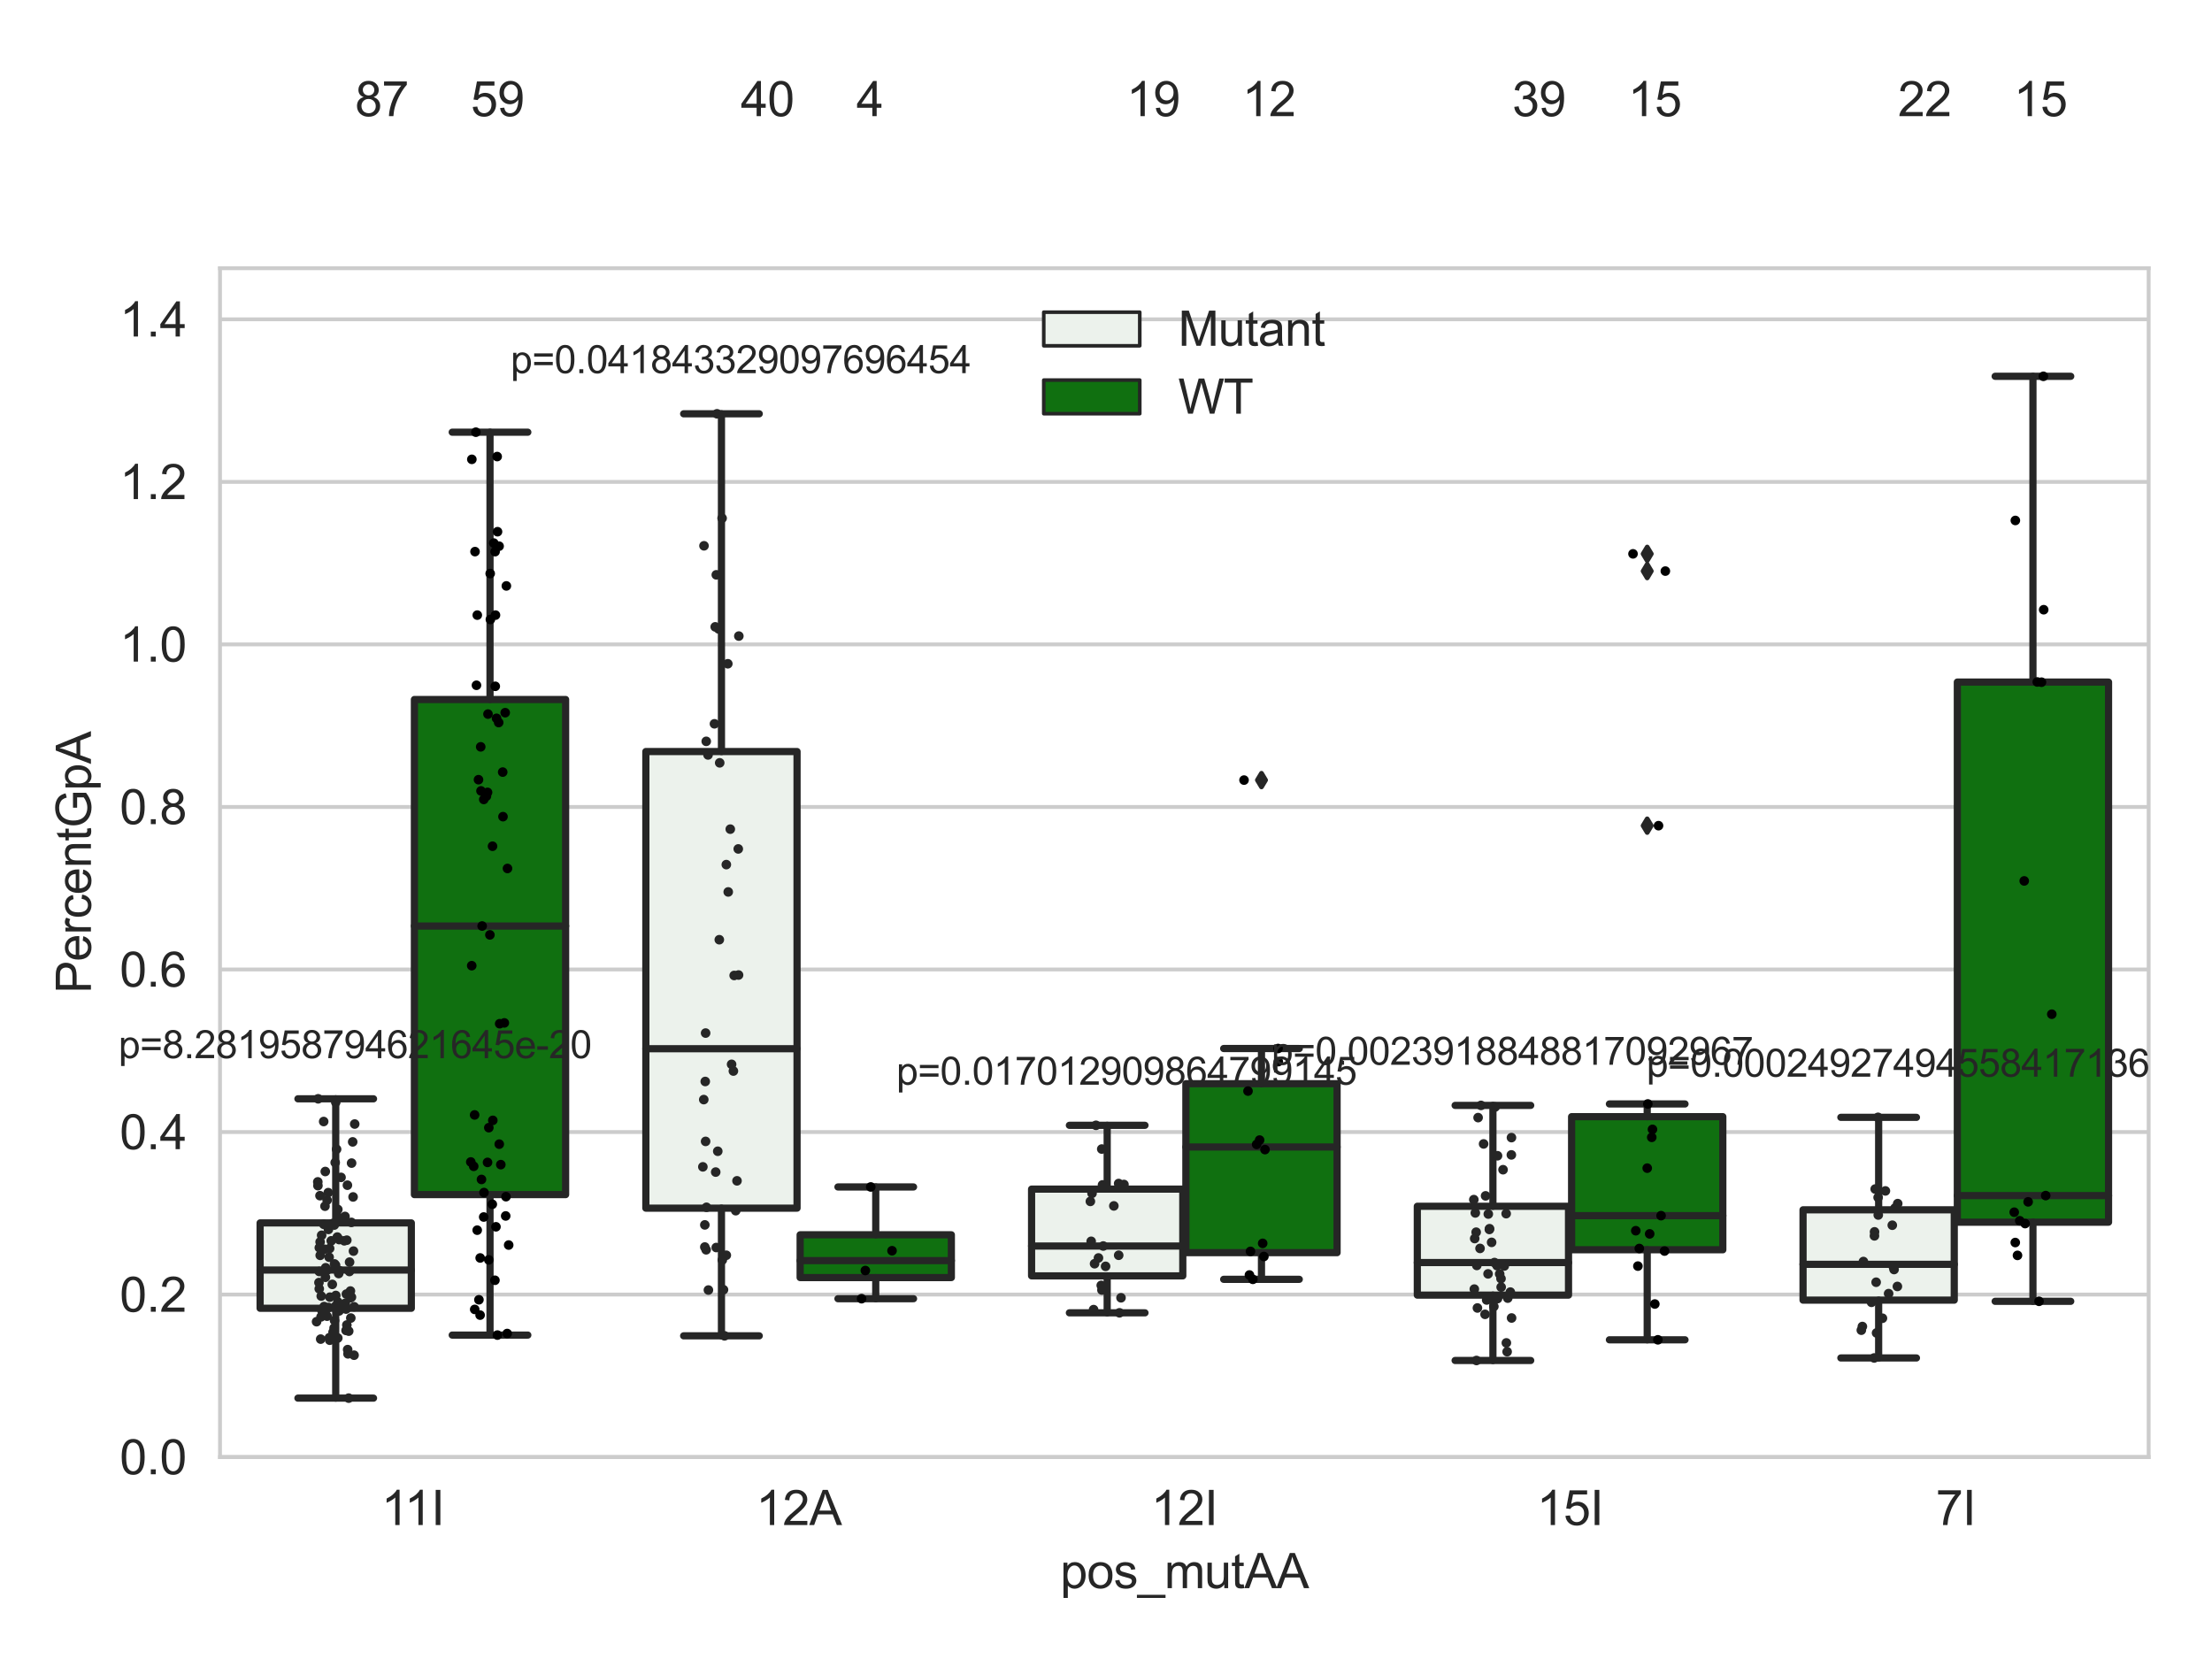 <?xml version="1.0" encoding="utf-8" standalone="no"?>
<!DOCTYPE svg PUBLIC "-//W3C//DTD SVG 1.1//EN"
  "http://www.w3.org/Graphics/SVG/1.1/DTD/svg11.dtd">
<svg xmlns:xlink="http://www.w3.org/1999/xlink" width="460.8pt" height="345.6pt" viewBox="0 0 460.8 345.6" xmlns="http://www.w3.org/2000/svg" version="1.1">
 <defs>
  <style type="text/css">*{stroke-linejoin: round; stroke-linecap: butt}</style>
 </defs>
 <g id="figure_1">
  <g id="patch_1">
   <path d="M 0 345.6 
L 460.8 345.6 
L 460.8 0 
L 0 0 
z
" style="fill: #ffffff"/>
  </g>
  <g id="axes_1">
   <g id="patch_2">
    <path d="M 45.83 303.539 
L 447.605 303.539 
L 447.605 55.877 
L 45.83 55.877 
z
" style="fill: #ffffff"/>
   </g>
   <g id="matplotlib.axis_1">
    <g id="xtick_1">
     <g id="text_1">
      <!-- 11I -->
      <g style="fill: #262626" transform="translate(79.426 317.697)scale(0.1 -0.1)">
       <defs>
        <path id="ArialMT-31" d="M 2384 0 
L 1822 0 
L 1822 3584 
Q 1619 3391 1289 3197 
Q 959 3003 697 2906 
L 697 3450 
Q 1169 3672 1522 3987 
Q 1875 4303 2022 4600 
L 2384 4600 
L 2384 0 
z
" transform="scale(0.016)"/>
        <path id="ArialMT-49" d="M 597 0 
L 597 4581 
L 1203 4581 
L 1203 0 
L 597 0 
z
" transform="scale(0.016)"/>
       </defs>
       <use xlink:href="#ArialMT-31"/>
       <use xlink:href="#ArialMT-31" x="48.24"/>
       <use xlink:href="#ArialMT-49" x="103.855"/>
      </g>
     </g>
    </g>
    <g id="xtick_2">
     <g id="text_2">
      <!-- 12A -->
      <g style="fill: #262626" transform="translate(157.466 317.697)scale(0.1 -0.1)">
       <defs>
        <path id="ArialMT-32" d="M 3222 541 
L 3222 0 
L 194 0 
Q 188 203 259 391 
Q 375 700 629 1000 
Q 884 1300 1366 1694 
Q 2113 2306 2375 2664 
Q 2638 3022 2638 3341 
Q 2638 3675 2398 3904 
Q 2159 4134 1775 4134 
Q 1369 4134 1125 3890 
Q 881 3647 878 3216 
L 300 3275 
Q 359 3922 746 4261 
Q 1134 4600 1788 4600 
Q 2447 4600 2831 4234 
Q 3216 3869 3216 3328 
Q 3216 3053 3103 2787 
Q 2991 2522 2730 2228 
Q 2469 1934 1863 1422 
Q 1356 997 1212 845 
Q 1069 694 975 541 
L 3222 541 
z
" transform="scale(0.016)"/>
        <path id="ArialMT-41" d="M -9 0 
L 1750 4581 
L 2403 4581 
L 4278 0 
L 3588 0 
L 3053 1388 
L 1138 1388 
L 634 0 
L -9 0 
z
M 1313 1881 
L 2866 1881 
L 2388 3150 
Q 2169 3728 2063 4100 
Q 1975 3659 1816 3225 
L 1313 1881 
z
" transform="scale(0.016)"/>
       </defs>
       <use xlink:href="#ArialMT-31"/>
       <use xlink:href="#ArialMT-32" x="55.615"/>
       <use xlink:href="#ArialMT-41" x="111.23"/>
      </g>
     </g>
    </g>
    <g id="xtick_3">
     <g id="text_3">
      <!-- 12I -->
      <g style="fill: #262626" transform="translate(239.768 317.697)scale(0.1 -0.1)">
       <use xlink:href="#ArialMT-31"/>
       <use xlink:href="#ArialMT-32" x="55.615"/>
       <use xlink:href="#ArialMT-49" x="111.23"/>
      </g>
     </g>
    </g>
    <g id="xtick_4">
     <g id="text_4">
      <!-- 15I -->
      <g style="fill: #262626" transform="translate(320.123 317.697)scale(0.1 -0.1)">
       <defs>
        <path id="ArialMT-35" d="M 266 1200 
L 856 1250 
Q 922 819 1161 601 
Q 1400 384 1738 384 
Q 2144 384 2425 690 
Q 2706 997 2706 1503 
Q 2706 1984 2436 2262 
Q 2166 2541 1728 2541 
Q 1456 2541 1237 2417 
Q 1019 2294 894 2097 
L 366 2166 
L 809 4519 
L 3088 4519 
L 3088 3981 
L 1259 3981 
L 1013 2750 
Q 1425 3038 1878 3038 
Q 2478 3038 2890 2622 
Q 3303 2206 3303 1553 
Q 3303 931 2941 478 
Q 2500 -78 1738 -78 
Q 1113 -78 717 272 
Q 322 622 266 1200 
z
" transform="scale(0.016)"/>
       </defs>
       <use xlink:href="#ArialMT-31"/>
       <use xlink:href="#ArialMT-35" x="55.615"/>
       <use xlink:href="#ArialMT-49" x="111.23"/>
      </g>
     </g>
    </g>
    <g id="xtick_5">
     <g id="text_5">
      <!-- 7I -->
      <g style="fill: #262626" transform="translate(403.258 317.697)scale(0.1 -0.1)">
       <defs>
        <path id="ArialMT-37" d="M 303 3981 
L 303 4522 
L 3269 4522 
L 3269 4084 
Q 2831 3619 2401 2847 
Q 1972 2075 1738 1259 
Q 1569 684 1522 0 
L 944 0 
Q 953 541 1156 1306 
Q 1359 2072 1739 2783 
Q 2119 3494 2547 3981 
L 303 3981 
z
" transform="scale(0.016)"/>
       </defs>
       <use xlink:href="#ArialMT-37"/>
       <use xlink:href="#ArialMT-49" x="55.615"/>
      </g>
     </g>
    </g>
    <g id="text_6">
     <!-- pos_mutAA -->
     <g style="fill: #262626" transform="translate(220.871 330.842)scale(0.1 -0.1)">
      <defs>
       <path id="ArialMT-70" d="M 422 -1272 
L 422 3319 
L 934 3319 
L 934 2888 
Q 1116 3141 1344 3267 
Q 1572 3394 1897 3394 
Q 2322 3394 2647 3175 
Q 2972 2956 3137 2557 
Q 3303 2159 3303 1684 
Q 3303 1175 3120 767 
Q 2938 359 2589 142 
Q 2241 -75 1856 -75 
Q 1575 -75 1351 44 
Q 1128 163 984 344 
L 984 -1272 
L 422 -1272 
z
M 931 1641 
Q 931 1000 1190 694 
Q 1450 388 1819 388 
Q 2194 388 2461 705 
Q 2728 1022 2728 1688 
Q 2728 2322 2467 2637 
Q 2206 2953 1844 2953 
Q 1484 2953 1207 2617 
Q 931 2281 931 1641 
z
" transform="scale(0.016)"/>
       <path id="ArialMT-6f" d="M 213 1659 
Q 213 2581 725 3025 
Q 1153 3394 1769 3394 
Q 2453 3394 2887 2945 
Q 3322 2497 3322 1706 
Q 3322 1066 3130 698 
Q 2938 331 2570 128 
Q 2203 -75 1769 -75 
Q 1072 -75 642 372 
Q 213 819 213 1659 
z
M 791 1659 
Q 791 1022 1069 705 
Q 1347 388 1769 388 
Q 2188 388 2466 706 
Q 2744 1025 2744 1678 
Q 2744 2294 2464 2611 
Q 2184 2928 1769 2928 
Q 1347 2928 1069 2612 
Q 791 2297 791 1659 
z
" transform="scale(0.016)"/>
       <path id="ArialMT-73" d="M 197 991 
L 753 1078 
Q 800 744 1014 566 
Q 1228 388 1613 388 
Q 2000 388 2187 545 
Q 2375 703 2375 916 
Q 2375 1106 2209 1216 
Q 2094 1291 1634 1406 
Q 1016 1563 777 1677 
Q 538 1791 414 1992 
Q 291 2194 291 2438 
Q 291 2659 392 2848 
Q 494 3038 669 3163 
Q 800 3259 1026 3326 
Q 1253 3394 1513 3394 
Q 1903 3394 2198 3281 
Q 2494 3169 2634 2976 
Q 2775 2784 2828 2463 
L 2278 2388 
Q 2241 2644 2061 2787 
Q 1881 2931 1553 2931 
Q 1166 2931 1000 2803 
Q 834 2675 834 2503 
Q 834 2394 903 2306 
Q 972 2216 1119 2156 
Q 1203 2125 1616 2013 
Q 2213 1853 2448 1751 
Q 2684 1650 2818 1456 
Q 2953 1263 2953 975 
Q 2953 694 2789 445 
Q 2625 197 2315 61 
Q 2006 -75 1616 -75 
Q 969 -75 630 194 
Q 291 463 197 991 
z
" transform="scale(0.016)"/>
       <path id="ArialMT-5f" d="M -97 -1272 
L -97 -866 
L 3631 -866 
L 3631 -1272 
L -97 -1272 
z
" transform="scale(0.016)"/>
       <path id="ArialMT-6d" d="M 422 0 
L 422 3319 
L 925 3319 
L 925 2853 
Q 1081 3097 1340 3245 
Q 1600 3394 1931 3394 
Q 2300 3394 2536 3241 
Q 2772 3088 2869 2813 
Q 3263 3394 3894 3394 
Q 4388 3394 4653 3120 
Q 4919 2847 4919 2278 
L 4919 0 
L 4359 0 
L 4359 2091 
Q 4359 2428 4304 2576 
Q 4250 2725 4106 2815 
Q 3963 2906 3769 2906 
Q 3419 2906 3187 2673 
Q 2956 2441 2956 1928 
L 2956 0 
L 2394 0 
L 2394 2156 
Q 2394 2531 2256 2718 
Q 2119 2906 1806 2906 
Q 1569 2906 1367 2781 
Q 1166 2656 1075 2415 
Q 984 2175 984 1722 
L 984 0 
L 422 0 
z
" transform="scale(0.016)"/>
       <path id="ArialMT-75" d="M 2597 0 
L 2597 488 
Q 2209 -75 1544 -75 
Q 1250 -75 995 37 
Q 741 150 617 320 
Q 494 491 444 738 
Q 409 903 409 1263 
L 409 3319 
L 972 3319 
L 972 1478 
Q 972 1038 1006 884 
Q 1059 663 1231 536 
Q 1403 409 1656 409 
Q 1909 409 2131 539 
Q 2353 669 2445 892 
Q 2538 1116 2538 1541 
L 2538 3319 
L 3100 3319 
L 3100 0 
L 2597 0 
z
" transform="scale(0.016)"/>
       <path id="ArialMT-74" d="M 1650 503 
L 1731 6 
Q 1494 -44 1306 -44 
Q 1000 -44 831 53 
Q 663 150 594 308 
Q 525 466 525 972 
L 525 2881 
L 113 2881 
L 113 3319 
L 525 3319 
L 525 4141 
L 1084 4478 
L 1084 3319 
L 1650 3319 
L 1650 2881 
L 1084 2881 
L 1084 941 
Q 1084 700 1114 631 
Q 1144 563 1211 522 
Q 1278 481 1403 481 
Q 1497 481 1650 503 
z
" transform="scale(0.016)"/>
      </defs>
      <use xlink:href="#ArialMT-70"/>
      <use xlink:href="#ArialMT-6f" x="55.615"/>
      <use xlink:href="#ArialMT-73" x="111.23"/>
      <use xlink:href="#ArialMT-5f" x="161.23"/>
      <use xlink:href="#ArialMT-6d" x="216.846"/>
      <use xlink:href="#ArialMT-75" x="300.146"/>
      <use xlink:href="#ArialMT-74" x="355.762"/>
      <use xlink:href="#ArialMT-41" x="383.545"/>
      <use xlink:href="#ArialMT-41" x="450.244"/>
     </g>
    </g>
   </g>
   <g id="matplotlib.axis_2">
    <g id="ytick_1">
     <g id="line2d_1">
      <path d="M 45.83 303.539 
L 447.605 303.539 
" clip-path="url(#pd38c889def)" style="fill: none; stroke: #cccccc; stroke-width: 0.8; stroke-linecap: round"/>
     </g>
     <g id="text_7">
      <!-- 0.0 -->
      <g style="fill: #262626" transform="translate(24.93 307.118)scale(0.1 -0.1)">
       <defs>
        <path id="ArialMT-30" d="M 266 2259 
Q 266 3072 433 3567 
Q 600 4063 929 4331 
Q 1259 4600 1759 4600 
Q 2128 4600 2406 4451 
Q 2684 4303 2865 4023 
Q 3047 3744 3150 3342 
Q 3253 2941 3253 2259 
Q 3253 1453 3087 958 
Q 2922 463 2592 192 
Q 2263 -78 1759 -78 
Q 1097 -78 719 397 
Q 266 969 266 2259 
z
M 844 2259 
Q 844 1131 1108 757 
Q 1372 384 1759 384 
Q 2147 384 2411 759 
Q 2675 1134 2675 2259 
Q 2675 3391 2411 3762 
Q 2147 4134 1753 4134 
Q 1366 4134 1134 3806 
Q 844 3388 844 2259 
z
" transform="scale(0.016)"/>
        <path id="ArialMT-2e" d="M 581 0 
L 581 641 
L 1222 641 
L 1222 0 
L 581 0 
z
" transform="scale(0.016)"/>
       </defs>
       <use xlink:href="#ArialMT-30"/>
       <use xlink:href="#ArialMT-2e" x="55.615"/>
       <use xlink:href="#ArialMT-30" x="83.398"/>
      </g>
     </g>
    </g>
    <g id="ytick_2">
     <g id="line2d_2">
      <path d="M 45.83 269.68 
L 447.605 269.68 
" clip-path="url(#pd38c889def)" style="fill: none; stroke: #cccccc; stroke-width: 0.8; stroke-linecap: round"/>
     </g>
     <g id="text_8">
      <!-- 0.2 -->
      <g style="fill: #262626" transform="translate(24.93 273.259)scale(0.1 -0.1)">
       <use xlink:href="#ArialMT-30"/>
       <use xlink:href="#ArialMT-2e" x="55.615"/>
       <use xlink:href="#ArialMT-32" x="83.398"/>
      </g>
     </g>
    </g>
    <g id="ytick_3">
     <g id="line2d_3">
      <path d="M 45.83 235.82 
L 447.605 235.82 
" clip-path="url(#pd38c889def)" style="fill: none; stroke: #cccccc; stroke-width: 0.8; stroke-linecap: round"/>
     </g>
     <g id="text_9">
      <!-- 0.4 -->
      <g style="fill: #262626" transform="translate(24.93 239.399)scale(0.1 -0.1)">
       <defs>
        <path id="ArialMT-34" d="M 2069 0 
L 2069 1097 
L 81 1097 
L 81 1613 
L 2172 4581 
L 2631 4581 
L 2631 1613 
L 3250 1613 
L 3250 1097 
L 2631 1097 
L 2631 0 
L 2069 0 
z
M 2069 1613 
L 2069 3678 
L 634 1613 
L 2069 1613 
z
" transform="scale(0.016)"/>
       </defs>
       <use xlink:href="#ArialMT-30"/>
       <use xlink:href="#ArialMT-2e" x="55.615"/>
       <use xlink:href="#ArialMT-34" x="83.398"/>
      </g>
     </g>
    </g>
    <g id="ytick_4">
     <g id="line2d_4">
      <path d="M 45.83 201.961 
L 447.605 201.961 
" clip-path="url(#pd38c889def)" style="fill: none; stroke: #cccccc; stroke-width: 0.8; stroke-linecap: round"/>
     </g>
     <g id="text_10">
      <!-- 0.6 -->
      <g style="fill: #262626" transform="translate(24.93 205.54)scale(0.1 -0.1)">
       <defs>
        <path id="ArialMT-36" d="M 3184 3459 
L 2625 3416 
Q 2550 3747 2413 3897 
Q 2184 4138 1850 4138 
Q 1581 4138 1378 3988 
Q 1113 3794 959 3422 
Q 806 3050 800 2363 
Q 1003 2672 1297 2822 
Q 1591 2972 1913 2972 
Q 2475 2972 2870 2558 
Q 3266 2144 3266 1488 
Q 3266 1056 3080 686 
Q 2894 316 2569 119 
Q 2244 -78 1831 -78 
Q 1128 -78 684 439 
Q 241 956 241 2144 
Q 241 3472 731 4075 
Q 1159 4600 1884 4600 
Q 2425 4600 2770 4297 
Q 3116 3994 3184 3459 
z
M 888 1484 
Q 888 1194 1011 928 
Q 1134 663 1356 523 
Q 1578 384 1822 384 
Q 2178 384 2434 671 
Q 2691 959 2691 1453 
Q 2691 1928 2437 2201 
Q 2184 2475 1800 2475 
Q 1419 2475 1153 2201 
Q 888 1928 888 1484 
z
" transform="scale(0.016)"/>
       </defs>
       <use xlink:href="#ArialMT-30"/>
       <use xlink:href="#ArialMT-2e" x="55.615"/>
       <use xlink:href="#ArialMT-36" x="83.398"/>
      </g>
     </g>
    </g>
    <g id="ytick_5">
     <g id="line2d_5">
      <path d="M 45.83 168.102 
L 447.605 168.102 
" clip-path="url(#pd38c889def)" style="fill: none; stroke: #cccccc; stroke-width: 0.8; stroke-linecap: round"/>
     </g>
     <g id="text_11">
      <!-- 0.8 -->
      <g style="fill: #262626" transform="translate(24.93 171.681)scale(0.1 -0.1)">
       <defs>
        <path id="ArialMT-38" d="M 1131 2484 
Q 781 2613 612 2850 
Q 444 3088 444 3419 
Q 444 3919 803 4259 
Q 1163 4600 1759 4600 
Q 2359 4600 2725 4251 
Q 3091 3903 3091 3403 
Q 3091 3084 2923 2848 
Q 2756 2613 2416 2484 
Q 2838 2347 3058 2040 
Q 3278 1734 3278 1309 
Q 3278 722 2862 322 
Q 2447 -78 1769 -78 
Q 1091 -78 675 323 
Q 259 725 259 1325 
Q 259 1772 486 2073 
Q 713 2375 1131 2484 
z
M 1019 3438 
Q 1019 3113 1228 2906 
Q 1438 2700 1772 2700 
Q 2097 2700 2305 2904 
Q 2513 3109 2513 3406 
Q 2513 3716 2298 3927 
Q 2084 4138 1766 4138 
Q 1444 4138 1231 3931 
Q 1019 3725 1019 3438 
z
M 838 1322 
Q 838 1081 952 856 
Q 1066 631 1291 507 
Q 1516 384 1775 384 
Q 2178 384 2440 643 
Q 2703 903 2703 1303 
Q 2703 1709 2433 1975 
Q 2163 2241 1756 2241 
Q 1359 2241 1098 1978 
Q 838 1716 838 1322 
z
" transform="scale(0.016)"/>
       </defs>
       <use xlink:href="#ArialMT-30"/>
       <use xlink:href="#ArialMT-2e" x="55.615"/>
       <use xlink:href="#ArialMT-38" x="83.398"/>
      </g>
     </g>
    </g>
    <g id="ytick_6">
     <g id="line2d_6">
      <path d="M 45.83 134.243 
L 447.605 134.243 
" clip-path="url(#pd38c889def)" style="fill: none; stroke: #cccccc; stroke-width: 0.8; stroke-linecap: round"/>
     </g>
     <g id="text_12">
      <!-- 1.0 -->
      <g style="fill: #262626" transform="translate(24.93 137.822)scale(0.1 -0.1)">
       <use xlink:href="#ArialMT-31"/>
       <use xlink:href="#ArialMT-2e" x="55.615"/>
       <use xlink:href="#ArialMT-30" x="83.398"/>
      </g>
     </g>
    </g>
    <g id="ytick_7">
     <g id="line2d_7">
      <path d="M 45.83 100.384 
L 447.605 100.384 
" clip-path="url(#pd38c889def)" style="fill: none; stroke: #cccccc; stroke-width: 0.8; stroke-linecap: round"/>
     </g>
     <g id="text_13">
      <!-- 1.2 -->
      <g style="fill: #262626" transform="translate(24.93 103.963)scale(0.1 -0.1)">
       <use xlink:href="#ArialMT-31"/>
       <use xlink:href="#ArialMT-2e" x="55.615"/>
       <use xlink:href="#ArialMT-32" x="83.398"/>
      </g>
     </g>
    </g>
    <g id="ytick_8">
     <g id="line2d_8">
      <path d="M 45.83 66.525 
L 447.605 66.525 
" clip-path="url(#pd38c889def)" style="fill: none; stroke: #cccccc; stroke-width: 0.8; stroke-linecap: round"/>
     </g>
     <g id="text_14">
      <!-- 1.4 -->
      <g style="fill: #262626" transform="translate(24.93 70.104)scale(0.1 -0.1)">
       <use xlink:href="#ArialMT-31"/>
       <use xlink:href="#ArialMT-2e" x="55.615"/>
       <use xlink:href="#ArialMT-34" x="83.398"/>
      </g>
     </g>
    </g>
    <g id="text_15">
     <!-- PercentGpA -->
     <g style="fill: #262626" transform="translate(18.942 206.943)rotate(-90)scale(0.1 -0.1)">
      <defs>
       <path id="ArialMT-50" d="M 494 0 
L 494 4581 
L 2222 4581 
Q 2678 4581 2919 4538 
Q 3256 4481 3484 4323 
Q 3713 4166 3852 3881 
Q 3991 3597 3991 3256 
Q 3991 2672 3619 2267 
Q 3247 1863 2275 1863 
L 1100 1863 
L 1100 0 
L 494 0 
z
M 1100 2403 
L 2284 2403 
Q 2872 2403 3119 2622 
Q 3366 2841 3366 3238 
Q 3366 3525 3220 3729 
Q 3075 3934 2838 4000 
Q 2684 4041 2272 4041 
L 1100 4041 
L 1100 2403 
z
" transform="scale(0.016)"/>
       <path id="ArialMT-65" d="M 2694 1069 
L 3275 997 
Q 3138 488 2766 206 
Q 2394 -75 1816 -75 
Q 1088 -75 661 373 
Q 234 822 234 1631 
Q 234 2469 665 2931 
Q 1097 3394 1784 3394 
Q 2450 3394 2872 2941 
Q 3294 2488 3294 1666 
Q 3294 1616 3291 1516 
L 816 1516 
Q 847 969 1125 678 
Q 1403 388 1819 388 
Q 2128 388 2347 550 
Q 2566 713 2694 1069 
z
M 847 1978 
L 2700 1978 
Q 2663 2397 2488 2606 
Q 2219 2931 1791 2931 
Q 1403 2931 1139 2672 
Q 875 2413 847 1978 
z
" transform="scale(0.016)"/>
       <path id="ArialMT-72" d="M 416 0 
L 416 3319 
L 922 3319 
L 922 2816 
Q 1116 3169 1280 3281 
Q 1444 3394 1641 3394 
Q 1925 3394 2219 3213 
L 2025 2691 
Q 1819 2813 1613 2813 
Q 1428 2813 1281 2702 
Q 1134 2591 1072 2394 
Q 978 2094 978 1738 
L 978 0 
L 416 0 
z
" transform="scale(0.016)"/>
       <path id="ArialMT-63" d="M 2588 1216 
L 3141 1144 
Q 3050 572 2676 248 
Q 2303 -75 1759 -75 
Q 1078 -75 664 370 
Q 250 816 250 1647 
Q 250 2184 428 2587 
Q 606 2991 970 3192 
Q 1334 3394 1763 3394 
Q 2303 3394 2647 3120 
Q 2991 2847 3088 2344 
L 2541 2259 
Q 2463 2594 2264 2762 
Q 2066 2931 1784 2931 
Q 1359 2931 1093 2626 
Q 828 2322 828 1663 
Q 828 994 1084 691 
Q 1341 388 1753 388 
Q 2084 388 2306 591 
Q 2528 794 2588 1216 
z
" transform="scale(0.016)"/>
       <path id="ArialMT-6e" d="M 422 0 
L 422 3319 
L 928 3319 
L 928 2847 
Q 1294 3394 1984 3394 
Q 2284 3394 2536 3286 
Q 2788 3178 2913 3003 
Q 3038 2828 3088 2588 
Q 3119 2431 3119 2041 
L 3119 0 
L 2556 0 
L 2556 2019 
Q 2556 2363 2490 2533 
Q 2425 2703 2258 2804 
Q 2091 2906 1866 2906 
Q 1506 2906 1245 2678 
Q 984 2450 984 1813 
L 984 0 
L 422 0 
z
" transform="scale(0.016)"/>
       <path id="ArialMT-47" d="M 2638 1797 
L 2638 2334 
L 4578 2338 
L 4578 638 
Q 4131 281 3656 101 
Q 3181 -78 2681 -78 
Q 2006 -78 1454 211 
Q 903 500 622 1047 
Q 341 1594 341 2269 
Q 341 2938 620 3517 
Q 900 4097 1425 4378 
Q 1950 4659 2634 4659 
Q 3131 4659 3532 4498 
Q 3934 4338 4162 4050 
Q 4391 3763 4509 3300 
L 3963 3150 
Q 3859 3500 3706 3700 
Q 3553 3900 3268 4020 
Q 2984 4141 2638 4141 
Q 2222 4141 1919 4014 
Q 1616 3888 1430 3681 
Q 1244 3475 1141 3228 
Q 966 2803 966 2306 
Q 966 1694 1177 1281 
Q 1388 869 1791 669 
Q 2194 469 2647 469 
Q 3041 469 3416 620 
Q 3791 772 3984 944 
L 3984 1797 
L 2638 1797 
z
" transform="scale(0.016)"/>
      </defs>
      <use xlink:href="#ArialMT-50"/>
      <use xlink:href="#ArialMT-65" x="66.699"/>
      <use xlink:href="#ArialMT-72" x="122.314"/>
      <use xlink:href="#ArialMT-63" x="155.615"/>
      <use xlink:href="#ArialMT-65" x="205.615"/>
      <use xlink:href="#ArialMT-6e" x="261.23"/>
      <use xlink:href="#ArialMT-74" x="316.846"/>
      <use xlink:href="#ArialMT-47" x="344.629"/>
      <use xlink:href="#ArialMT-70" x="422.412"/>
      <use xlink:href="#ArialMT-41" x="478.027"/>
     </g>
    </g>
   </g>
   <g id="patch_3">
    <path d="M 54.187 272.538 
L 85.686 272.538 
L 85.686 254.755 
L 54.187 254.755 
L 54.187 272.538 
z
" clip-path="url(#pd38c889def)" style="fill: #ecf2ec; stroke: #262626; stroke-width: 1.5; stroke-linejoin: miter"/>
   </g>
   <g id="patch_4">
    <path d="M 86.329 248.861 
L 117.828 248.861 
L 117.828 145.718 
L 86.329 145.718 
L 86.329 248.861 
z
" clip-path="url(#pd38c889def)" style="fill: #107010; stroke: #262626; stroke-width: 1.5; stroke-linejoin: miter"/>
   </g>
   <g id="patch_5">
    <path d="M 134.542 251.678 
L 166.041 251.678 
L 166.041 156.558 
L 134.542 156.558 
L 134.542 251.678 
z
" clip-path="url(#pd38c889def)" style="fill: #ecf2ec; stroke: #262626; stroke-width: 1.5; stroke-linejoin: miter"/>
   </g>
   <g id="patch_6">
    <path d="M 166.684 266.141 
L 198.183 266.141 
L 198.183 257.229 
L 166.684 257.229 
L 166.684 266.141 
z
" clip-path="url(#pd38c889def)" style="fill: #107010; stroke: #262626; stroke-width: 1.5; stroke-linejoin: miter"/>
   </g>
   <g id="patch_7">
    <path d="M 214.897 265.785 
L 246.396 265.785 
L 246.396 247.715 
L 214.897 247.715 
L 214.897 265.785 
z
" clip-path="url(#pd38c889def)" style="fill: #ecf2ec; stroke: #262626; stroke-width: 1.5; stroke-linejoin: miter"/>
   </g>
   <g id="patch_8">
    <path d="M 247.039 260.953 
L 278.538 260.953 
L 278.538 225.757 
L 247.039 225.757 
L 247.039 260.953 
z
" clip-path="url(#pd38c889def)" style="fill: #107010; stroke: #262626; stroke-width: 1.5; stroke-linejoin: miter"/>
   </g>
   <g id="patch_9">
    <path d="M 295.252 269.794 
L 326.751 269.794 
L 326.751 251.288 
L 295.252 251.288 
L 295.252 269.794 
z
" clip-path="url(#pd38c889def)" style="fill: #ecf2ec; stroke: #262626; stroke-width: 1.5; stroke-linejoin: miter"/>
   </g>
   <g id="patch_10">
    <path d="M 327.394 260.351 
L 358.893 260.351 
L 358.893 232.623 
L 327.394 232.623 
L 327.394 260.351 
z
" clip-path="url(#pd38c889def)" style="fill: #107010; stroke: #262626; stroke-width: 1.5; stroke-linejoin: miter"/>
   </g>
   <g id="patch_11">
    <path d="M 375.607 270.842 
L 407.106 270.842 
L 407.106 252.026 
L 375.607 252.026 
L 375.607 270.842 
z
" clip-path="url(#pd38c889def)" style="fill: #ecf2ec; stroke: #262626; stroke-width: 1.5; stroke-linejoin: miter"/>
   </g>
   <g id="patch_12">
    <path d="M 407.749 254.602 
L 439.248 254.602 
L 439.248 142.089 
L 407.749 142.089 
L 407.749 254.602 
z
" clip-path="url(#pd38c889def)" style="fill: #107010; stroke: #262626; stroke-width: 1.5; stroke-linejoin: miter"/>
   </g>
   <g id="patch_13">
    <path d="M 86.008 303.539 
L 86.008 303.539 
L 86.008 303.539 
L 86.008 303.539 
z
" clip-path="url(#pd38c889def)" style="fill: #ecf2ec; stroke: #262626; stroke-width: 0.75; stroke-linejoin: miter"/>
   </g>
   <g id="patch_14">
    <path d="M 86.008 303.539 
L 86.008 303.539 
L 86.008 303.539 
L 86.008 303.539 
z
" clip-path="url(#pd38c889def)" style="fill: #107010; stroke: #262626; stroke-width: 0.75; stroke-linejoin: miter"/>
   </g>
   <g id="PathCollection_1"/>
   <g id="PathCollection_2"/>
   <g id="line2d_9">
    <path d="M 69.937 272.538 
L 69.937 291.255 
" clip-path="url(#pd38c889def)" style="fill: none; stroke: #262626; stroke-width: 1.5; stroke-linecap: round"/>
   </g>
   <g id="line2d_10">
    <path d="M 69.937 254.755 
L 69.937 228.903 
" clip-path="url(#pd38c889def)" style="fill: none; stroke: #262626; stroke-width: 1.5; stroke-linecap: round"/>
   </g>
   <g id="line2d_11">
    <path d="M 62.062 291.255 
L 77.811 291.255 
" clip-path="url(#pd38c889def)" style="fill: none; stroke: #262626; stroke-width: 1.5; stroke-linecap: round"/>
   </g>
   <g id="line2d_12">
    <path d="M 62.062 228.903 
L 77.811 228.903 
" clip-path="url(#pd38c889def)" style="fill: none; stroke: #262626; stroke-width: 1.5; stroke-linecap: round"/>
   </g>
   <g id="line2d_13"/>
   <g id="line2d_14">
    <path d="M 102.079 248.861 
L 102.079 278.122 
" clip-path="url(#pd38c889def)" style="fill: none; stroke: #262626; stroke-width: 1.5; stroke-linecap: round"/>
   </g>
   <g id="line2d_15">
    <path d="M 102.079 145.718 
L 102.079 90.034 
" clip-path="url(#pd38c889def)" style="fill: none; stroke: #262626; stroke-width: 1.5; stroke-linecap: round"/>
   </g>
   <g id="line2d_16">
    <path d="M 94.204 278.122 
L 109.953 278.122 
" clip-path="url(#pd38c889def)" style="fill: none; stroke: #262626; stroke-width: 1.5; stroke-linecap: round"/>
   </g>
   <g id="line2d_17">
    <path d="M 94.204 90.034 
L 109.953 90.034 
" clip-path="url(#pd38c889def)" style="fill: none; stroke: #262626; stroke-width: 1.5; stroke-linecap: round"/>
   </g>
   <g id="line2d_18"/>
   <g id="line2d_19">
    <path d="M 150.292 251.678 
L 150.292 278.279 
" clip-path="url(#pd38c889def)" style="fill: none; stroke: #262626; stroke-width: 1.5; stroke-linecap: round"/>
   </g>
   <g id="line2d_20">
    <path d="M 150.292 156.558 
L 150.292 86.202 
" clip-path="url(#pd38c889def)" style="fill: none; stroke: #262626; stroke-width: 1.5; stroke-linecap: round"/>
   </g>
   <g id="line2d_21">
    <path d="M 142.417 278.279 
L 158.166 278.279 
" clip-path="url(#pd38c889def)" style="fill: none; stroke: #262626; stroke-width: 1.5; stroke-linecap: round"/>
   </g>
   <g id="line2d_22">
    <path d="M 142.417 86.202 
L 158.166 86.202 
" clip-path="url(#pd38c889def)" style="fill: none; stroke: #262626; stroke-width: 1.5; stroke-linecap: round"/>
   </g>
   <g id="line2d_23"/>
   <g id="line2d_24">
    <path d="M 182.434 266.141 
L 182.434 270.542 
" clip-path="url(#pd38c889def)" style="fill: none; stroke: #262626; stroke-width: 1.5; stroke-linecap: round"/>
   </g>
   <g id="line2d_25">
    <path d="M 182.434 257.229 
L 182.434 247.265 
" clip-path="url(#pd38c889def)" style="fill: none; stroke: #262626; stroke-width: 1.5; stroke-linecap: round"/>
   </g>
   <g id="line2d_26">
    <path d="M 174.559 270.542 
L 190.308 270.542 
" clip-path="url(#pd38c889def)" style="fill: none; stroke: #262626; stroke-width: 1.5; stroke-linecap: round"/>
   </g>
   <g id="line2d_27">
    <path d="M 174.559 247.265 
L 190.308 247.265 
" clip-path="url(#pd38c889def)" style="fill: none; stroke: #262626; stroke-width: 1.5; stroke-linecap: round"/>
   </g>
   <g id="line2d_28"/>
   <g id="line2d_29">
    <path d="M 230.647 265.785 
L 230.647 273.486 
" clip-path="url(#pd38c889def)" style="fill: none; stroke: #262626; stroke-width: 1.5; stroke-linecap: round"/>
   </g>
   <g id="line2d_30">
    <path d="M 230.647 247.715 
L 230.647 234.425 
" clip-path="url(#pd38c889def)" style="fill: none; stroke: #262626; stroke-width: 1.5; stroke-linecap: round"/>
   </g>
   <g id="line2d_31">
    <path d="M 222.772 273.486 
L 238.521 273.486 
" clip-path="url(#pd38c889def)" style="fill: none; stroke: #262626; stroke-width: 1.5; stroke-linecap: round"/>
   </g>
   <g id="line2d_32">
    <path d="M 222.772 234.425 
L 238.521 234.425 
" clip-path="url(#pd38c889def)" style="fill: none; stroke: #262626; stroke-width: 1.5; stroke-linecap: round"/>
   </g>
   <g id="line2d_33"/>
   <g id="line2d_34">
    <path d="M 262.789 260.953 
L 262.789 266.508 
" clip-path="url(#pd38c889def)" style="fill: none; stroke: #262626; stroke-width: 1.5; stroke-linecap: round"/>
   </g>
   <g id="line2d_35">
    <path d="M 262.789 225.757 
L 262.789 218.426 
" clip-path="url(#pd38c889def)" style="fill: none; stroke: #262626; stroke-width: 1.5; stroke-linecap: round"/>
   </g>
   <g id="line2d_36">
    <path d="M 254.914 266.508 
L 270.663 266.508 
" clip-path="url(#pd38c889def)" style="fill: none; stroke: #262626; stroke-width: 1.5; stroke-linecap: round"/>
   </g>
   <g id="line2d_37">
    <path d="M 254.914 218.426 
L 270.663 218.426 
" clip-path="url(#pd38c889def)" style="fill: none; stroke: #262626; stroke-width: 1.5; stroke-linecap: round"/>
   </g>
   <g id="line2d_38">
    <defs>
     <path id="m983d67bc50" d="M -0 1.414 
L 0.849 0 
L 0 -1.414 
L -0.849 -0 
z
" style="stroke: #262626; stroke-linejoin: miter"/>
    </defs>
    <g clip-path="url(#pd38c889def)">
     <use xlink:href="#m983d67bc50" x="262.789" y="162.507" style="fill: #262626; stroke: #262626; stroke-linejoin: miter"/>
    </g>
   </g>
   <g id="line2d_39">
    <path d="M 311.002 269.794 
L 311.002 283.414 
" clip-path="url(#pd38c889def)" style="fill: none; stroke: #262626; stroke-width: 1.5; stroke-linecap: round"/>
   </g>
   <g id="line2d_40">
    <path d="M 311.002 251.288 
L 311.002 230.274 
" clip-path="url(#pd38c889def)" style="fill: none; stroke: #262626; stroke-width: 1.5; stroke-linecap: round"/>
   </g>
   <g id="line2d_41">
    <path d="M 303.127 283.414 
L 318.876 283.414 
" clip-path="url(#pd38c889def)" style="fill: none; stroke: #262626; stroke-width: 1.5; stroke-linecap: round"/>
   </g>
   <g id="line2d_42">
    <path d="M 303.127 230.274 
L 318.876 230.274 
" clip-path="url(#pd38c889def)" style="fill: none; stroke: #262626; stroke-width: 1.5; stroke-linecap: round"/>
   </g>
   <g id="line2d_43"/>
   <g id="line2d_44">
    <path d="M 343.144 260.351 
L 343.144 279.105 
" clip-path="url(#pd38c889def)" style="fill: none; stroke: #262626; stroke-width: 1.5; stroke-linecap: round"/>
   </g>
   <g id="line2d_45">
    <path d="M 343.144 232.623 
L 343.144 229.975 
" clip-path="url(#pd38c889def)" style="fill: none; stroke: #262626; stroke-width: 1.5; stroke-linecap: round"/>
   </g>
   <g id="line2d_46">
    <path d="M 335.269 279.105 
L 351.018 279.105 
" clip-path="url(#pd38c889def)" style="fill: none; stroke: #262626; stroke-width: 1.5; stroke-linecap: round"/>
   </g>
   <g id="line2d_47">
    <path d="M 335.269 229.975 
L 351.018 229.975 
" clip-path="url(#pd38c889def)" style="fill: none; stroke: #262626; stroke-width: 1.5; stroke-linecap: round"/>
   </g>
   <g id="line2d_48">
    <g clip-path="url(#pd38c889def)">
     <use xlink:href="#m983d67bc50" x="343.144" y="172.002" style="fill: #262626; stroke: #262626; stroke-linejoin: miter"/>
     <use xlink:href="#m983d67bc50" x="343.144" y="118.97" style="fill: #262626; stroke: #262626; stroke-linejoin: miter"/>
     <use xlink:href="#m983d67bc50" x="343.144" y="115.377" style="fill: #262626; stroke: #262626; stroke-linejoin: miter"/>
    </g>
   </g>
   <g id="line2d_49">
    <path d="M 391.357 270.842 
L 391.357 282.887 
" clip-path="url(#pd38c889def)" style="fill: none; stroke: #262626; stroke-width: 1.5; stroke-linecap: round"/>
   </g>
   <g id="line2d_50">
    <path d="M 391.357 252.026 
L 391.357 232.763 
" clip-path="url(#pd38c889def)" style="fill: none; stroke: #262626; stroke-width: 1.5; stroke-linecap: round"/>
   </g>
   <g id="line2d_51">
    <path d="M 383.482 282.887 
L 399.231 282.887 
" clip-path="url(#pd38c889def)" style="fill: none; stroke: #262626; stroke-width: 1.5; stroke-linecap: round"/>
   </g>
   <g id="line2d_52">
    <path d="M 383.482 232.763 
L 399.231 232.763 
" clip-path="url(#pd38c889def)" style="fill: none; stroke: #262626; stroke-width: 1.5; stroke-linecap: round"/>
   </g>
   <g id="line2d_53"/>
   <g id="line2d_54">
    <path d="M 423.499 254.602 
L 423.499 271.087 
" clip-path="url(#pd38c889def)" style="fill: none; stroke: #262626; stroke-width: 1.5; stroke-linecap: round"/>
   </g>
   <g id="line2d_55">
    <path d="M 423.499 142.089 
L 423.499 78.391 
" clip-path="url(#pd38c889def)" style="fill: none; stroke: #262626; stroke-width: 1.5; stroke-linecap: round"/>
   </g>
   <g id="line2d_56">
    <path d="M 415.624 271.087 
L 431.373 271.087 
" clip-path="url(#pd38c889def)" style="fill: none; stroke: #262626; stroke-width: 1.5; stroke-linecap: round"/>
   </g>
   <g id="line2d_57">
    <path d="M 415.624 78.391 
L 431.373 78.391 
" clip-path="url(#pd38c889def)" style="fill: none; stroke: #262626; stroke-width: 1.5; stroke-linecap: round"/>
   </g>
   <g id="line2d_58"/>
   <g id="line2d_59">
    <path d="M 54.187 264.576 
L 85.686 264.576 
" clip-path="url(#pd38c889def)" style="fill: none; stroke: #262626; stroke-width: 1.5; stroke-linecap: round"/>
   </g>
   <g id="line2d_60">
    <path d="M 86.329 192.904 
L 117.828 192.904 
" clip-path="url(#pd38c889def)" style="fill: none; stroke: #262626; stroke-width: 1.5; stroke-linecap: round"/>
   </g>
   <g id="line2d_61">
    <path d="M 134.542 218.464 
L 166.041 218.464 
" clip-path="url(#pd38c889def)" style="fill: none; stroke: #262626; stroke-width: 1.5; stroke-linecap: round"/>
   </g>
   <g id="line2d_62">
    <path d="M 166.684 262.612 
L 198.183 262.612 
" clip-path="url(#pd38c889def)" style="fill: none; stroke: #262626; stroke-width: 1.5; stroke-linecap: round"/>
   </g>
   <g id="line2d_63">
    <path d="M 214.897 259.567 
L 246.396 259.567 
" clip-path="url(#pd38c889def)" style="fill: none; stroke: #262626; stroke-width: 1.5; stroke-linecap: round"/>
   </g>
   <g id="line2d_64">
    <path d="M 247.039 238.939 
L 278.538 238.939 
" clip-path="url(#pd38c889def)" style="fill: none; stroke: #262626; stroke-width: 1.5; stroke-linecap: round"/>
   </g>
   <g id="line2d_65">
    <path d="M 295.252 263.014 
L 326.751 263.014 
" clip-path="url(#pd38c889def)" style="fill: none; stroke: #262626; stroke-width: 1.5; stroke-linecap: round"/>
   </g>
   <g id="line2d_66">
    <path d="M 327.394 253.245 
L 358.893 253.245 
" clip-path="url(#pd38c889def)" style="fill: none; stroke: #262626; stroke-width: 1.5; stroke-linecap: round"/>
   </g>
   <g id="line2d_67">
    <path d="M 375.607 263.376 
L 407.106 263.376 
" clip-path="url(#pd38c889def)" style="fill: none; stroke: #262626; stroke-width: 1.5; stroke-linecap: round"/>
   </g>
   <g id="line2d_68">
    <path d="M 407.749 249.06 
L 439.248 249.06 
" clip-path="url(#pd38c889def)" style="fill: none; stroke: #262626; stroke-width: 1.5; stroke-linecap: round"/>
   </g>
   <g id="patch_15">
    <path d="M 45.83 303.539 
L 45.83 55.877 
" style="fill: none; stroke: #cccccc; stroke-width: 0.8; stroke-linejoin: miter; stroke-linecap: square"/>
   </g>
   <g id="patch_16">
    <path d="M 447.605 303.539 
L 447.605 55.877 
" style="fill: none; stroke: #cccccc; stroke-width: 0.8; stroke-linejoin: miter; stroke-linecap: square"/>
   </g>
   <g id="patch_17">
    <path d="M 45.83 303.539 
L 447.605 303.539 
" style="fill: none; stroke: #cccccc; stroke-width: 0.8; stroke-linejoin: miter; stroke-linecap: square"/>
   </g>
   <g id="patch_18">
    <path d="M 45.83 55.877 
L 447.605 55.877 
" style="fill: none; stroke: #cccccc; stroke-width: 0.8; stroke-linejoin: miter; stroke-linecap: square"/>
   </g>
   <g id="PathCollection_3">
    <defs>
     <path id="C0_0_a41f9786bd" d="M 0 1 
C 0.265 1 0.52 0.895 0.707 0.707 
C 0.895 0.52 1 0.265 1 -0 
C 1 -0.265 0.895 -0.52 0.707 -0.707 
C 0.52 -0.895 0.265 -1 0 -1 
C -0.265 -1 -0.52 -0.895 -0.707 -0.707 
C -0.895 -0.52 -1 -0.265 -1 0 
C -1 0.265 -0.895 0.52 -0.707 0.707 
C -0.52 0.895 -0.265 1 0 1 
z
"/>
    </defs>
    <g clip-path="url(#pd38c889def)">
     <use xlink:href="#C0_0_a41f9786bd" x="73.08" y="274.572" style="fill: #262626"/>
    </g>
    <g clip-path="url(#pd38c889def)">
     <use xlink:href="#C0_0_a41f9786bd" x="69.598" y="276.654" style="fill: #262626"/>
    </g>
    <g clip-path="url(#pd38c889def)">
     <use xlink:href="#C0_0_a41f9786bd" x="72.157" y="269.584" style="fill: #262626"/>
    </g>
    <g clip-path="url(#pd38c889def)">
     <use xlink:href="#C0_0_a41f9786bd" x="70.651" y="258.227" style="fill: #262626"/>
    </g>
    <g clip-path="url(#pd38c889def)">
     <use xlink:href="#C0_0_a41f9786bd" x="72.247" y="258.351" style="fill: #262626"/>
    </g>
    <g clip-path="url(#pd38c889def)">
     <use xlink:href="#C0_0_a41f9786bd" x="72.092" y="277.152" style="fill: #262626"/>
    </g>
    <g clip-path="url(#pd38c889def)">
     <use xlink:href="#C0_0_a41f9786bd" x="69.224" y="267.562" style="fill: #262626"/>
    </g>
    <g clip-path="url(#pd38c889def)">
     <use xlink:href="#C0_0_a41f9786bd" x="70.378" y="251.954" style="fill: #262626"/>
    </g>
    <g clip-path="url(#pd38c889def)">
     <use xlink:href="#C0_0_a41f9786bd" x="72.999" y="268.943" style="fill: #262626"/>
    </g>
    <g clip-path="url(#pd38c889def)">
     <use xlink:href="#C0_0_a41f9786bd" x="68.667" y="260.08" style="fill: #262626"/>
    </g>
    <g clip-path="url(#pd38c889def)">
     <use xlink:href="#C0_0_a41f9786bd" x="69.004" y="258.487" style="fill: #262626"/>
    </g>
    <g clip-path="url(#pd38c889def)">
     <use xlink:href="#C0_0_a41f9786bd" x="70.267" y="257.702" style="fill: #262626"/>
    </g>
    <g clip-path="url(#pd38c889def)">
     <use xlink:href="#C0_0_a41f9786bd" x="69.682" y="263.294" style="fill: #262626"/>
    </g>
    <g clip-path="url(#pd38c889def)">
     <use xlink:href="#C0_0_a41f9786bd" x="66.51" y="264.874" style="fill: #262626"/>
    </g>
    <g clip-path="url(#pd38c889def)">
     <use xlink:href="#C0_0_a41f9786bd" x="70.637" y="273.093" style="fill: #262626"/>
    </g>
    <g clip-path="url(#pd38c889def)">
     <use xlink:href="#C0_0_a41f9786bd" x="67.844" y="264.095" style="fill: #262626"/>
    </g>
    <g clip-path="url(#pd38c889def)">
     <use xlink:href="#C0_0_a41f9786bd" x="72.493" y="282.033" style="fill: #262626"/>
    </g>
    <g clip-path="url(#pd38c889def)">
     <use xlink:href="#C0_0_a41f9786bd" x="70.697" y="264.699" style="fill: #262626"/>
    </g>
    <g clip-path="url(#pd38c889def)">
     <use xlink:href="#C0_0_a41f9786bd" x="72.372" y="246.897" style="fill: #262626"/>
    </g>
    <g clip-path="url(#pd38c889def)">
     <use xlink:href="#C0_0_a41f9786bd" x="67.451" y="255.049" style="fill: #262626"/>
    </g>
    <g clip-path="url(#pd38c889def)">
     <use xlink:href="#C0_0_a41f9786bd" x="67.08" y="273.034" style="fill: #262626"/>
    </g>
    <g clip-path="url(#pd38c889def)">
     <use xlink:href="#C0_0_a41f9786bd" x="71.929" y="271.511" style="fill: #262626"/>
    </g>
    <g clip-path="url(#pd38c889def)">
     <use xlink:href="#C0_0_a41f9786bd" x="68.145" y="250.02" style="fill: #262626"/>
    </g>
    <g clip-path="url(#pd38c889def)">
     <use xlink:href="#C0_0_a41f9786bd" x="67.584" y="260.241" style="fill: #262626"/>
    </g>
    <g clip-path="url(#pd38c889def)">
     <use xlink:href="#C0_0_a41f9786bd" x="68.721" y="270.223" style="fill: #262626"/>
    </g>
    <g clip-path="url(#pd38c889def)">
     <use xlink:href="#C0_0_a41f9786bd" x="73.014" y="270.339" style="fill: #262626"/>
    </g>
    <g clip-path="url(#pd38c889def)">
     <use xlink:href="#C0_0_a41f9786bd" x="66.704" y="261.508" style="fill: #262626"/>
    </g>
    <g clip-path="url(#pd38c889def)">
     <use xlink:href="#C0_0_a41f9786bd" x="66.688" y="258.713" style="fill: #262626"/>
    </g>
    <g clip-path="url(#pd38c889def)">
     <use xlink:href="#C0_0_a41f9786bd" x="71.719" y="258.482" style="fill: #262626"/>
    </g>
    <g clip-path="url(#pd38c889def)">
     <use xlink:href="#C0_0_a41f9786bd" x="66.659" y="249.08" style="fill: #262626"/>
    </g>
    <g clip-path="url(#pd38c889def)">
     <use xlink:href="#C0_0_a41f9786bd" x="73.555" y="249.343" style="fill: #262626"/>
    </g>
    <g clip-path="url(#pd38c889def)">
     <use xlink:href="#C0_0_a41f9786bd" x="68.379" y="248.448" style="fill: #262626"/>
    </g>
    <g clip-path="url(#pd38c889def)">
     <use xlink:href="#C0_0_a41f9786bd" x="66.806" y="278.96" style="fill: #262626"/>
    </g>
    <g clip-path="url(#pd38c889def)">
     <use xlink:href="#C0_0_a41f9786bd" x="71.043" y="245.27" style="fill: #262626"/>
    </g>
    <g clip-path="url(#pd38c889def)">
     <use xlink:href="#C0_0_a41f9786bd" x="70.117" y="239.415" style="fill: #262626"/>
    </g>
    <g clip-path="url(#pd38c889def)">
     <use xlink:href="#C0_0_a41f9786bd" x="73.47" y="237.876" style="fill: #262626"/>
    </g>
    <g clip-path="url(#pd38c889def)">
     <use xlink:href="#C0_0_a41f9786bd" x="66.506" y="268.482" style="fill: #262626"/>
    </g>
    <g clip-path="url(#pd38c889def)">
     <use xlink:href="#C0_0_a41f9786bd" x="66.919" y="269.997" style="fill: #262626"/>
    </g>
    <g clip-path="url(#pd38c889def)">
     <use xlink:href="#C0_0_a41f9786bd" x="66.275" y="228.903" style="fill: #262626"/>
    </g>
    <g clip-path="url(#pd38c889def)">
     <use xlink:href="#C0_0_a41f9786bd" x="68.419" y="272.371" style="fill: #262626"/>
    </g>
    <g clip-path="url(#pd38c889def)">
     <use xlink:href="#C0_0_a41f9786bd" x="69.636" y="255.201" style="fill: #262626"/>
    </g>
    <g clip-path="url(#pd38c889def)">
     <use xlink:href="#C0_0_a41f9786bd" x="69.352" y="254.864" style="fill: #262626"/>
    </g>
    <g clip-path="url(#pd38c889def)">
     <use xlink:href="#C0_0_a41f9786bd" x="66.878" y="274.325" style="fill: #262626"/>
    </g>
    <g clip-path="url(#pd38c889def)">
     <use xlink:href="#C0_0_a41f9786bd" x="69.907" y="263.567" style="fill: #262626"/>
    </g>
    <g clip-path="url(#pd38c889def)">
     <use xlink:href="#C0_0_a41f9786bd" x="67.702" y="251.273" style="fill: #262626"/>
    </g>
    <g clip-path="url(#pd38c889def)">
     <use xlink:href="#C0_0_a41f9786bd" x="73.775" y="272.224" style="fill: #262626"/>
    </g>
    <g clip-path="url(#pd38c889def)">
     <use xlink:href="#C0_0_a41f9786bd" x="73.242" y="242.295" style="fill: #262626"/>
    </g>
    <g clip-path="url(#pd38c889def)">
     <use xlink:href="#C0_0_a41f9786bd" x="73.635" y="260.628" style="fill: #262626"/>
    </g>
    <g clip-path="url(#pd38c889def)">
     <use xlink:href="#C0_0_a41f9786bd" x="68.697" y="279.19" style="fill: #262626"/>
    </g>
    <g clip-path="url(#pd38c889def)">
     <use xlink:href="#C0_0_a41f9786bd" x="66.523" y="259.923" style="fill: #262626"/>
    </g>
    <g clip-path="url(#pd38c889def)">
     <use xlink:href="#C0_0_a41f9786bd" x="72.795" y="264.876" style="fill: #262626"/>
    </g>
    <g clip-path="url(#pd38c889def)">
     <use xlink:href="#C0_0_a41f9786bd" x="70.369" y="278.736" style="fill: #262626"/>
    </g>
    <g clip-path="url(#pd38c889def)">
     <use xlink:href="#C0_0_a41f9786bd" x="67.515" y="272.181" style="fill: #262626"/>
    </g>
    <g clip-path="url(#pd38c889def)">
     <use xlink:href="#C0_0_a41f9786bd" x="69.864" y="272.14" style="fill: #262626"/>
    </g>
    <g clip-path="url(#pd38c889def)">
     <use xlink:href="#C0_0_a41f9786bd" x="69.7" y="275.103" style="fill: #262626"/>
    </g>
    <g clip-path="url(#pd38c889def)">
     <use xlink:href="#C0_0_a41f9786bd" x="67.428" y="233.633" style="fill: #262626"/>
    </g>
    <g clip-path="url(#pd38c889def)">
     <use xlink:href="#C0_0_a41f9786bd" x="66.204" y="246.205" style="fill: #262626"/>
    </g>
    <g clip-path="url(#pd38c889def)">
     <use xlink:href="#C0_0_a41f9786bd" x="72.254" y="276.02" style="fill: #262626"/>
    </g>
    <g clip-path="url(#pd38c889def)">
     <use xlink:href="#C0_0_a41f9786bd" x="69.829" y="242.182" style="fill: #262626"/>
    </g>
    <g clip-path="url(#pd38c889def)">
     <use xlink:href="#C0_0_a41f9786bd" x="69.383" y="277.511" style="fill: #262626"/>
    </g>
    <g clip-path="url(#pd38c889def)">
     <use xlink:href="#C0_0_a41f9786bd" x="69.957" y="269.868" style="fill: #262626"/>
    </g>
    <g clip-path="url(#pd38c889def)">
     <use xlink:href="#C0_0_a41f9786bd" x="66.446" y="267.183" style="fill: #262626"/>
    </g>
    <g clip-path="url(#pd38c889def)">
     <use xlink:href="#C0_0_a41f9786bd" x="67.792" y="266.078" style="fill: #262626"/>
    </g>
    <g clip-path="url(#pd38c889def)">
     <use xlink:href="#C0_0_a41f9786bd" x="72.824" y="262.923" style="fill: #262626"/>
    </g>
    <g clip-path="url(#pd38c889def)">
     <use xlink:href="#C0_0_a41f9786bd" x="68.566" y="261.903" style="fill: #262626"/>
    </g>
    <g clip-path="url(#pd38c889def)">
     <use xlink:href="#C0_0_a41f9786bd" x="71.868" y="253.405" style="fill: #262626"/>
    </g>
    <g clip-path="url(#pd38c889def)">
     <use xlink:href="#C0_0_a41f9786bd" x="67.763" y="244.047" style="fill: #262626"/>
    </g>
    <g clip-path="url(#pd38c889def)">
     <use xlink:href="#C0_0_a41f9786bd" x="72.423" y="281.146" style="fill: #262626"/>
    </g>
    <g clip-path="url(#pd38c889def)">
     <use xlink:href="#C0_0_a41f9786bd" x="72.644" y="277.3" style="fill: #262626"/>
    </g>
    <g clip-path="url(#pd38c889def)">
     <use xlink:href="#C0_0_a41f9786bd" x="70.388" y="271.242" style="fill: #262626"/>
    </g>
    <g clip-path="url(#pd38c889def)">
     <use xlink:href="#C0_0_a41f9786bd" x="73.196" y="254.645" style="fill: #262626"/>
    </g>
    <g clip-path="url(#pd38c889def)">
     <use xlink:href="#C0_0_a41f9786bd" x="67.685" y="273.469" style="fill: #262626"/>
    </g>
    <g clip-path="url(#pd38c889def)">
     <use xlink:href="#C0_0_a41f9786bd" x="72.09" y="272.704" style="fill: #262626"/>
    </g>
    <g clip-path="url(#pd38c889def)">
     <use xlink:href="#C0_0_a41f9786bd" x="73.759" y="282.313" style="fill: #262626"/>
    </g>
    <g clip-path="url(#pd38c889def)">
     <use xlink:href="#C0_0_a41f9786bd" x="70.39" y="253.51" style="fill: #262626"/>
    </g>
    <g clip-path="url(#pd38c889def)">
     <use xlink:href="#C0_0_a41f9786bd" x="72.639" y="291.255" style="fill: #262626"/>
    </g>
    <g clip-path="url(#pd38c889def)">
     <use xlink:href="#C0_0_a41f9786bd" x="65.949" y="275.332" style="fill: #262626"/>
    </g>
    <g clip-path="url(#pd38c889def)">
     <use xlink:href="#C0_0_a41f9786bd" x="68.621" y="278.663" style="fill: #262626"/>
    </g>
    <g clip-path="url(#pd38c889def)">
     <use xlink:href="#C0_0_a41f9786bd" x="68.129" y="274.182" style="fill: #262626"/>
    </g>
    <g clip-path="url(#pd38c889def)">
     <use xlink:href="#C0_0_a41f9786bd" x="73.211" y="270.219" style="fill: #262626"/>
    </g>
    <g clip-path="url(#pd38c889def)">
     <use xlink:href="#C0_0_a41f9786bd" x="68.418" y="256.111" style="fill: #262626"/>
    </g>
    <g clip-path="url(#pd38c889def)">
     <use xlink:href="#C0_0_a41f9786bd" x="69.947" y="229.612" style="fill: #262626"/>
    </g>
    <g clip-path="url(#pd38c889def)">
     <use xlink:href="#C0_0_a41f9786bd" x="66.231" y="246.992" style="fill: #262626"/>
    </g>
    <g clip-path="url(#pd38c889def)">
     <use xlink:href="#C0_0_a41f9786bd" x="70.555" y="265.302" style="fill: #262626"/>
    </g>
    <g clip-path="url(#pd38c889def)">
     <use xlink:href="#C0_0_a41f9786bd" x="73.891" y="234.158" style="fill: #262626"/>
    </g>
    <g clip-path="url(#pd38c889def)">
     <use xlink:href="#C0_0_a41f9786bd" x="68.151" y="264.576" style="fill: #262626"/>
    </g>
    <g clip-path="url(#pd38c889def)">
     <use xlink:href="#C0_0_a41f9786bd" x="67" y="257.33" style="fill: #262626"/>
    </g>
   </g>
   <g id="PathCollection_4">
    <defs>
     <path id="C1_0_6cb4d7f2f7" d="M 0 1 
C 0.265 1 0.52 0.895 0.707 0.707 
C 0.895 0.52 1 0.265 1 -0 
C 1 -0.265 0.895 -0.52 0.707 -0.707 
C 0.52 -0.895 0.265 -1 0 -1 
C -0.265 -1 -0.52 -0.895 -0.707 -0.707 
C -0.895 -0.52 -1 -0.265 -1 0 
C -1 0.265 -0.895 0.52 -0.707 0.707 
C -0.52 0.895 -0.265 1 0 1 
z
"/>
    </defs>
    <g clip-path="url(#pd38c889def)">
     <use xlink:href="#C1_0_6cb4d7f2f7" x="101.823" y="262.451"/>
    </g>
    <g clip-path="url(#pd38c889def)">
     <use xlink:href="#C1_0_6cb4d7f2f7" x="101.332" y="165.856"/>
    </g>
    <g clip-path="url(#pd38c889def)">
     <use xlink:href="#C1_0_6cb4d7f2f7" x="102.157" y="129.047"/>
    </g>
    <g clip-path="url(#pd38c889def)">
     <use xlink:href="#C1_0_6cb4d7f2f7" x="105.24" y="148.466"/>
    </g>
    <g clip-path="url(#pd38c889def)">
     <use xlink:href="#C1_0_6cb4d7f2f7" x="100.03" y="262.054"/>
    </g>
    <g clip-path="url(#pd38c889def)">
     <use xlink:href="#C1_0_6cb4d7f2f7" x="100.779" y="166.536"/>
    </g>
    <g clip-path="url(#pd38c889def)">
     <use xlink:href="#C1_0_6cb4d7f2f7" x="103.624" y="278.122"/>
    </g>
    <g clip-path="url(#pd38c889def)">
     <use xlink:href="#C1_0_6cb4d7f2f7" x="102.117" y="119.484"/>
    </g>
    <g clip-path="url(#pd38c889def)">
     <use xlink:href="#C1_0_6cb4d7f2f7" x="99.77" y="270.765"/>
    </g>
    <g clip-path="url(#pd38c889def)">
     <use xlink:href="#C1_0_6cb4d7f2f7" x="98.955" y="114.912"/>
    </g>
    <g clip-path="url(#pd38c889def)">
     <use xlink:href="#C1_0_6cb4d7f2f7" x="103.57" y="95.109"/>
    </g>
    <g clip-path="url(#pd38c889def)">
     <use xlink:href="#C1_0_6cb4d7f2f7" x="104.782" y="170.125"/>
    </g>
    <g clip-path="url(#pd38c889def)">
     <use xlink:href="#C1_0_6cb4d7f2f7" x="103.173" y="142.969"/>
    </g>
    <g clip-path="url(#pd38c889def)">
     <use xlink:href="#C1_0_6cb4d7f2f7" x="105.06" y="213.089"/>
    </g>
    <g clip-path="url(#pd38c889def)">
     <use xlink:href="#C1_0_6cb4d7f2f7" x="102.662" y="233.392"/>
    </g>
    <g clip-path="url(#pd38c889def)">
     <use xlink:href="#C1_0_6cb4d7f2f7" x="99.681" y="162.423"/>
    </g>
    <g clip-path="url(#pd38c889def)">
     <use xlink:href="#C1_0_6cb4d7f2f7" x="105.345" y="253.303"/>
    </g>
    <g clip-path="url(#pd38c889def)">
     <use xlink:href="#C1_0_6cb4d7f2f7" x="105.486" y="122.057"/>
    </g>
    <g clip-path="url(#pd38c889def)">
     <use xlink:href="#C1_0_6cb4d7f2f7" x="103.104" y="266.702"/>
    </g>
    <g clip-path="url(#pd38c889def)">
     <use xlink:href="#C1_0_6cb4d7f2f7" x="105.968" y="259.366"/>
    </g>
    <g clip-path="url(#pd38c889def)">
     <use xlink:href="#C1_0_6cb4d7f2f7" x="101.831" y="234.917"/>
    </g>
    <g clip-path="url(#pd38c889def)">
     <use xlink:href="#C1_0_6cb4d7f2f7" x="104.722" y="160.842"/>
    </g>
    <g clip-path="url(#pd38c889def)">
     <use xlink:href="#C1_0_6cb4d7f2f7" x="103.972" y="113.779"/>
    </g>
    <g clip-path="url(#pd38c889def)">
     <use xlink:href="#C1_0_6cb4d7f2f7" x="99.428" y="128.138"/>
    </g>
    <g clip-path="url(#pd38c889def)">
     <use xlink:href="#C1_0_6cb4d7f2f7" x="101.566" y="165.069"/>
    </g>
    <g clip-path="url(#pd38c889def)">
     <use xlink:href="#C1_0_6cb4d7f2f7" x="98.682" y="242.963"/>
    </g>
    <g clip-path="url(#pd38c889def)">
     <use xlink:href="#C1_0_6cb4d7f2f7" x="103.217" y="128.139"/>
    </g>
    <g clip-path="url(#pd38c889def)">
     <use xlink:href="#C1_0_6cb4d7f2f7" x="102.864" y="113.133"/>
    </g>
    <g clip-path="url(#pd38c889def)">
     <use xlink:href="#C1_0_6cb4d7f2f7" x="99.411" y="256.267"/>
    </g>
    <g clip-path="url(#pd38c889def)">
     <use xlink:href="#C1_0_6cb4d7f2f7" x="105.405" y="249.291"/>
    </g>
    <g clip-path="url(#pd38c889def)">
     <use xlink:href="#C1_0_6cb4d7f2f7" x="98.077" y="242.06"/>
    </g>
    <g clip-path="url(#pd38c889def)">
     <use xlink:href="#C1_0_6cb4d7f2f7" x="104.094" y="213.259"/>
    </g>
    <g clip-path="url(#pd38c889def)">
     <use xlink:href="#C1_0_6cb4d7f2f7" x="100.438" y="192.904"/>
    </g>
    <g clip-path="url(#pd38c889def)">
     <use xlink:href="#C1_0_6cb4d7f2f7" x="104.003" y="238.349"/>
    </g>
    <g clip-path="url(#pd38c889def)">
     <use xlink:href="#C1_0_6cb4d7f2f7" x="100.301" y="245.699"/>
    </g>
    <g clip-path="url(#pd38c889def)">
     <use xlink:href="#C1_0_6cb4d7f2f7" x="100.142" y="155.581"/>
    </g>
    <g clip-path="url(#pd38c889def)">
     <use xlink:href="#C1_0_6cb4d7f2f7" x="103.136" y="114.919"/>
    </g>
    <g clip-path="url(#pd38c889def)">
     <use xlink:href="#C1_0_6cb4d7f2f7" x="100.766" y="253.525"/>
    </g>
    <g clip-path="url(#pd38c889def)">
     <use xlink:href="#C1_0_6cb4d7f2f7" x="102.056" y="194.755"/>
    </g>
    <g clip-path="url(#pd38c889def)">
     <use xlink:href="#C1_0_6cb4d7f2f7" x="103.316" y="255.564"/>
    </g>
    <g clip-path="url(#pd38c889def)">
     <use xlink:href="#C1_0_6cb4d7f2f7" x="100.016" y="273.963"/>
    </g>
    <g clip-path="url(#pd38c889def)">
     <use xlink:href="#C1_0_6cb4d7f2f7" x="103.886" y="150.521"/>
    </g>
    <g clip-path="url(#pd38c889def)">
     <use xlink:href="#C1_0_6cb4d7f2f7" x="103.641" y="110.765"/>
    </g>
    <g clip-path="url(#pd38c889def)">
     <use xlink:href="#C1_0_6cb4d7f2f7" x="99.137" y="90.034"/>
    </g>
    <g clip-path="url(#pd38c889def)">
     <use xlink:href="#C1_0_6cb4d7f2f7" x="98.294" y="95.689"/>
    </g>
    <g clip-path="url(#pd38c889def)">
     <use xlink:href="#C1_0_6cb4d7f2f7" x="98.892" y="272.772"/>
    </g>
    <g clip-path="url(#pd38c889def)">
     <use xlink:href="#C1_0_6cb4d7f2f7" x="105.72" y="180.919"/>
    </g>
    <g clip-path="url(#pd38c889def)">
     <use xlink:href="#C1_0_6cb4d7f2f7" x="99.256" y="142.754"/>
    </g>
    <g clip-path="url(#pd38c889def)">
     <use xlink:href="#C1_0_6cb4d7f2f7" x="101.657" y="148.754"/>
    </g>
    <g clip-path="url(#pd38c889def)">
     <use xlink:href="#C1_0_6cb4d7f2f7" x="104.327" y="242.615"/>
    </g>
    <g clip-path="url(#pd38c889def)">
     <use xlink:href="#C1_0_6cb4d7f2f7" x="101.565" y="242.15"/>
    </g>
    <g clip-path="url(#pd38c889def)">
     <use xlink:href="#C1_0_6cb4d7f2f7" x="98.269" y="201.171"/>
    </g>
    <g clip-path="url(#pd38c889def)">
     <use xlink:href="#C1_0_6cb4d7f2f7" x="105.658" y="277.796"/>
    </g>
    <g clip-path="url(#pd38c889def)">
     <use xlink:href="#C1_0_6cb4d7f2f7" x="100.828" y="248.431"/>
    </g>
    <g clip-path="url(#pd38c889def)">
     <use xlink:href="#C1_0_6cb4d7f2f7" x="102.604" y="176.286"/>
    </g>
    <g clip-path="url(#pd38c889def)">
     <use xlink:href="#C1_0_6cb4d7f2f7" x="103.443" y="149.639"/>
    </g>
    <g clip-path="url(#pd38c889def)">
     <use xlink:href="#C1_0_6cb4d7f2f7" x="100.2" y="164.76"/>
    </g>
    <g clip-path="url(#pd38c889def)">
     <use xlink:href="#C1_0_6cb4d7f2f7" x="98.872" y="232.26"/>
    </g>
    <g clip-path="url(#pd38c889def)">
     <use xlink:href="#C1_0_6cb4d7f2f7" x="102.555" y="250.871"/>
    </g>
   </g>
   <g id="PathCollection_5">
    <defs>
     <path id="C2_0_854f4edaaf" d="M 0 1 
C 0.265 1 0.52 0.895 0.707 0.707 
C 0.895 0.52 1 0.265 1 -0 
C 1 -0.265 0.895 -0.52 0.707 -0.707 
C 0.52 -0.895 0.265 -1 0 -1 
C -0.265 -1 -0.52 -0.895 -0.707 -0.707 
C -0.895 -0.52 -1 -0.265 -1 0 
C -1 0.265 -0.895 0.52 -0.707 0.707 
C -0.52 0.895 -0.265 1 0 1 
z
"/>
    </defs>
    <g clip-path="url(#pd38c889def)">
     <use xlink:href="#C2_0_854f4edaaf" x="151.618" y="138.274" style="fill: #262626"/>
    </g>
    <g clip-path="url(#pd38c889def)">
     <use xlink:href="#C2_0_854f4edaaf" x="151.303" y="261.49" style="fill: #262626"/>
    </g>
    <g clip-path="url(#pd38c889def)">
     <use xlink:href="#C2_0_854f4edaaf" x="146.993" y="215.207" style="fill: #262626"/>
    </g>
    <g clip-path="url(#pd38c889def)">
     <use xlink:href="#C2_0_854f4edaaf" x="148.836" y="150.784" style="fill: #262626"/>
    </g>
    <g clip-path="url(#pd38c889def)">
     <use xlink:href="#C2_0_854f4edaaf" x="150.429" y="107.957" style="fill: #262626"/>
    </g>
    <g clip-path="url(#pd38c889def)">
     <use xlink:href="#C2_0_854f4edaaf" x="146.916" y="225.294" style="fill: #262626"/>
    </g>
    <g clip-path="url(#pd38c889def)">
     <use xlink:href="#C2_0_854f4edaaf" x="146.607" y="229.066" style="fill: #262626"/>
    </g>
    <g clip-path="url(#pd38c889def)">
     <use xlink:href="#C2_0_854f4edaaf" x="149.094" y="244.165" style="fill: #262626"/>
    </g>
    <g clip-path="url(#pd38c889def)">
     <use xlink:href="#C2_0_854f4edaaf" x="151.307" y="180.113" style="fill: #262626"/>
    </g>
    <g clip-path="url(#pd38c889def)">
     <use xlink:href="#C2_0_854f4edaaf" x="147.104" y="260.355" style="fill: #262626"/>
    </g>
    <g clip-path="url(#pd38c889def)">
     <use xlink:href="#C2_0_854f4edaaf" x="149.37" y="86.202" style="fill: #262626"/>
    </g>
    <g clip-path="url(#pd38c889def)">
     <use xlink:href="#C2_0_854f4edaaf" x="146.657" y="113.699" style="fill: #262626"/>
    </g>
    <g clip-path="url(#pd38c889def)">
     <use xlink:href="#C2_0_854f4edaaf" x="147.124" y="154.435" style="fill: #262626"/>
    </g>
    <g clip-path="url(#pd38c889def)">
     <use xlink:href="#C2_0_854f4edaaf" x="147.176" y="251.502" style="fill: #262626"/>
    </g>
    <g clip-path="url(#pd38c889def)">
     <use xlink:href="#C2_0_854f4edaaf" x="152.942" y="203.207" style="fill: #262626"/>
    </g>
    <g clip-path="url(#pd38c889def)">
     <use xlink:href="#C2_0_854f4edaaf" x="150.935" y="278.279" style="fill: #262626"/>
    </g>
    <g clip-path="url(#pd38c889def)">
     <use xlink:href="#C2_0_854f4edaaf" x="149.22" y="119.747" style="fill: #262626"/>
    </g>
    <g clip-path="url(#pd38c889def)">
     <use xlink:href="#C2_0_854f4edaaf" x="148.993" y="130.586" style="fill: #262626"/>
    </g>
    <g clip-path="url(#pd38c889def)">
     <use xlink:href="#C2_0_854f4edaaf" x="150.47" y="262.487" style="fill: #262626"/>
    </g>
    <g clip-path="url(#pd38c889def)">
     <use xlink:href="#C2_0_854f4edaaf" x="149.707" y="131.019" style="fill: #262626"/>
    </g>
    <g clip-path="url(#pd38c889def)">
     <use xlink:href="#C2_0_854f4edaaf" x="146.83" y="255.168" style="fill: #262626"/>
    </g>
    <g clip-path="url(#pd38c889def)">
     <use xlink:href="#C2_0_854f4edaaf" x="147.497" y="157.266" style="fill: #262626"/>
    </g>
    <g clip-path="url(#pd38c889def)">
     <use xlink:href="#C2_0_854f4edaaf" x="149.927" y="158.914" style="fill: #262626"/>
    </g>
    <g clip-path="url(#pd38c889def)">
     <use xlink:href="#C2_0_854f4edaaf" x="153.913" y="132.507" style="fill: #262626"/>
    </g>
    <g clip-path="url(#pd38c889def)">
     <use xlink:href="#C2_0_854f4edaaf" x="152.779" y="223.118" style="fill: #262626"/>
    </g>
    <g clip-path="url(#pd38c889def)">
     <use xlink:href="#C2_0_854f4edaaf" x="153.531" y="245.988" style="fill: #262626"/>
    </g>
    <g clip-path="url(#pd38c889def)">
     <use xlink:href="#C2_0_854f4edaaf" x="149.844" y="195.76" style="fill: #262626"/>
    </g>
    <g clip-path="url(#pd38c889def)">
     <use xlink:href="#C2_0_854f4edaaf" x="150.718" y="268.678" style="fill: #262626"/>
    </g>
    <g clip-path="url(#pd38c889def)">
     <use xlink:href="#C2_0_854f4edaaf" x="149.525" y="239.827" style="fill: #262626"/>
    </g>
    <g clip-path="url(#pd38c889def)">
     <use xlink:href="#C2_0_854f4edaaf" x="146.42" y="243.076" style="fill: #262626"/>
    </g>
    <g clip-path="url(#pd38c889def)">
     <use xlink:href="#C2_0_854f4edaaf" x="153.854" y="203.115" style="fill: #262626"/>
    </g>
    <g clip-path="url(#pd38c889def)">
     <use xlink:href="#C2_0_854f4edaaf" x="152.132" y="172.727" style="fill: #262626"/>
    </g>
    <g clip-path="url(#pd38c889def)">
     <use xlink:href="#C2_0_854f4edaaf" x="147.575" y="268.741" style="fill: #262626"/>
    </g>
    <g clip-path="url(#pd38c889def)">
     <use xlink:href="#C2_0_854f4edaaf" x="152.405" y="221.72" style="fill: #262626"/>
    </g>
    <g clip-path="url(#pd38c889def)">
     <use xlink:href="#C2_0_854f4edaaf" x="153.268" y="252.207" style="fill: #262626"/>
    </g>
    <g clip-path="url(#pd38c889def)">
     <use xlink:href="#C2_0_854f4edaaf" x="146.99" y="237.774" style="fill: #262626"/>
    </g>
    <g clip-path="url(#pd38c889def)">
     <use xlink:href="#C2_0_854f4edaaf" x="146.829" y="259.777" style="fill: #262626"/>
    </g>
    <g clip-path="url(#pd38c889def)">
     <use xlink:href="#C2_0_854f4edaaf" x="151.704" y="185.805" style="fill: #262626"/>
    </g>
    <g clip-path="url(#pd38c889def)">
     <use xlink:href="#C2_0_854f4edaaf" x="149.208" y="259.883" style="fill: #262626"/>
    </g>
    <g clip-path="url(#pd38c889def)">
     <use xlink:href="#C2_0_854f4edaaf" x="153.794" y="176.847" style="fill: #262626"/>
    </g>
   </g>
   <g id="PathCollection_6">
    <defs>
     <path id="C3_0_e099f5561a" d="M 0 1 
C 0.265 1 0.52 0.895 0.707 0.707 
C 0.895 0.52 1 0.265 1 -0 
C 1 -0.265 0.895 -0.52 0.707 -0.707 
C 0.52 -0.895 0.265 -1 0 -1 
C -0.265 -1 -0.52 -0.895 -0.707 -0.707 
C -0.895 -0.52 -1 -0.265 -1 0 
C -1 0.265 -0.895 0.52 -0.707 0.707 
C -0.52 0.895 -0.265 1 0 1 
z
"/>
    </defs>
    <g clip-path="url(#pd38c889def)">
     <use xlink:href="#C3_0_e099f5561a" x="185.827" y="260.551"/>
    </g>
    <g clip-path="url(#pd38c889def)">
     <use xlink:href="#C3_0_e099f5561a" x="179.482" y="270.542"/>
    </g>
    <g clip-path="url(#pd38c889def)">
     <use xlink:href="#C3_0_e099f5561a" x="180.269" y="264.674"/>
    </g>
    <g clip-path="url(#pd38c889def)">
     <use xlink:href="#C3_0_e099f5561a" x="181.396" y="247.265"/>
    </g>
   </g>
   <g id="PathCollection_7">
    <defs>
     <path id="C4_0_16e9eb10dd" d="M 0 1 
C 0.265 1 0.52 0.895 0.707 0.707 
C 0.895 0.52 1 0.265 1 -0 
C 1 -0.265 0.895 -0.52 0.707 -0.707 
C 0.52 -0.895 0.265 -1 0 -1 
C -0.265 -1 -0.52 -0.895 -0.707 -0.707 
C -0.895 -0.52 -1 -0.265 -1 0 
C -1 0.265 -0.895 0.52 -0.707 0.707 
C -0.52 0.895 -0.265 1 0 1 
z
"/>
    </defs>
    <g clip-path="url(#pd38c889def)">
     <use xlink:href="#C4_0_16e9eb10dd" x="228.312" y="234.425" style="fill: #262626"/>
    </g>
    <g clip-path="url(#pd38c889def)">
     <use xlink:href="#C4_0_16e9eb10dd" x="227.313" y="258.588" style="fill: #262626"/>
    </g>
    <g clip-path="url(#pd38c889def)">
     <use xlink:href="#C4_0_16e9eb10dd" x="233.035" y="246.548" style="fill: #262626"/>
    </g>
    <g clip-path="url(#pd38c889def)">
     <use xlink:href="#C4_0_16e9eb10dd" x="227.491" y="248.597" style="fill: #262626"/>
    </g>
    <g clip-path="url(#pd38c889def)">
     <use xlink:href="#C4_0_16e9eb10dd" x="227.817" y="272.816" style="fill: #262626"/>
    </g>
    <g clip-path="url(#pd38c889def)">
     <use xlink:href="#C4_0_16e9eb10dd" x="229.555" y="268.741" style="fill: #262626"/>
    </g>
    <g clip-path="url(#pd38c889def)">
     <use xlink:href="#C4_0_16e9eb10dd" x="233.526" y="270.351" style="fill: #262626"/>
    </g>
    <g clip-path="url(#pd38c889def)">
     <use xlink:href="#C4_0_16e9eb10dd" x="234.142" y="246.748" style="fill: #262626"/>
    </g>
    <g clip-path="url(#pd38c889def)">
     <use xlink:href="#C4_0_16e9eb10dd" x="230.314" y="263.801" style="fill: #262626"/>
    </g>
    <g clip-path="url(#pd38c889def)">
     <use xlink:href="#C4_0_16e9eb10dd" x="227.145" y="250.273" style="fill: #262626"/>
    </g>
    <g clip-path="url(#pd38c889def)">
     <use xlink:href="#C4_0_16e9eb10dd" x="233.204" y="273.486" style="fill: #262626"/>
    </g>
    <g clip-path="url(#pd38c889def)">
     <use xlink:href="#C4_0_16e9eb10dd" x="228.021" y="263.256" style="fill: #262626"/>
    </g>
    <g clip-path="url(#pd38c889def)">
     <use xlink:href="#C4_0_16e9eb10dd" x="229.828" y="259.567" style="fill: #262626"/>
    </g>
    <g clip-path="url(#pd38c889def)">
     <use xlink:href="#C4_0_16e9eb10dd" x="229.517" y="239.367" style="fill: #262626"/>
    </g>
    <g clip-path="url(#pd38c889def)">
     <use xlink:href="#C4_0_16e9eb10dd" x="228.831" y="262.053" style="fill: #262626"/>
    </g>
    <g clip-path="url(#pd38c889def)">
     <use xlink:href="#C4_0_16e9eb10dd" x="232.035" y="251.212" style="fill: #262626"/>
    </g>
    <g clip-path="url(#pd38c889def)">
     <use xlink:href="#C4_0_16e9eb10dd" x="229.676" y="246.833" style="fill: #262626"/>
    </g>
    <g clip-path="url(#pd38c889def)">
     <use xlink:href="#C4_0_16e9eb10dd" x="233.043" y="261.493" style="fill: #262626"/>
    </g>
    <g clip-path="url(#pd38c889def)">
     <use xlink:href="#C4_0_16e9eb10dd" x="229.41" y="267.768" style="fill: #262626"/>
    </g>
   </g>
   <g id="PathCollection_8">
    <defs>
     <path id="C5_0_c9d1a4570a" d="M 0 1 
C 0.265 1 0.52 0.895 0.707 0.707 
C 0.895 0.52 1 0.265 1 -0 
C 1 -0.265 0.895 -0.52 0.707 -0.707 
C 0.52 -0.895 0.265 -1 0 -1 
C -0.265 -1 -0.52 -0.895 -0.707 -0.707 
C -0.895 -0.52 -1 -0.265 -1 0 
C -1 0.265 -0.895 0.52 -0.707 0.707 
C -0.52 0.895 -0.265 1 0 1 
z
"/>
    </defs>
    <g clip-path="url(#pd38c889def)">
     <use xlink:href="#C5_0_c9d1a4570a" x="260.994" y="266.508"/>
    </g>
    <g clip-path="url(#pd38c889def)">
     <use xlink:href="#C5_0_c9d1a4570a" x="260.282" y="265.605"/>
    </g>
    <g clip-path="url(#pd38c889def)">
     <use xlink:href="#C5_0_c9d1a4570a" x="263.038" y="259.012"/>
    </g>
    <g clip-path="url(#pd38c889def)">
     <use xlink:href="#C5_0_c9d1a4570a" x="266.291" y="221.157"/>
    </g>
    <g clip-path="url(#pd38c889def)">
     <use xlink:href="#C5_0_c9d1a4570a" x="259.982" y="227.29"/>
    </g>
    <g clip-path="url(#pd38c889def)">
     <use xlink:href="#C5_0_c9d1a4570a" x="266.243" y="218.426"/>
    </g>
    <g clip-path="url(#pd38c889def)">
     <use xlink:href="#C5_0_c9d1a4570a" x="260.5" y="260.687"/>
    </g>
    <g clip-path="url(#pd38c889def)">
     <use xlink:href="#C5_0_c9d1a4570a" x="263.52" y="239.481"/>
    </g>
    <g clip-path="url(#pd38c889def)">
     <use xlink:href="#C5_0_c9d1a4570a" x="262.4" y="237.5"/>
    </g>
    <g clip-path="url(#pd38c889def)">
     <use xlink:href="#C5_0_c9d1a4570a" x="261.785" y="238.398"/>
    </g>
    <g clip-path="url(#pd38c889def)">
     <use xlink:href="#C5_0_c9d1a4570a" x="259.155" y="162.507"/>
    </g>
    <g clip-path="url(#pd38c889def)">
     <use xlink:href="#C5_0_c9d1a4570a" x="263.295" y="261.751"/>
    </g>
   </g>
   <g id="PathCollection_9">
    <defs>
     <path id="C6_0_3d0a7add00" d="M 0 1 
C 0.265 1 0.52 0.895 0.707 0.707 
C 0.895 0.52 1 0.265 1 -0 
C 1 -0.265 0.895 -0.52 0.707 -0.707 
C 0.52 -0.895 0.265 -1 0 -1 
C -0.265 -1 -0.52 -0.895 -0.707 -0.707 
C -0.895 -0.52 -1 -0.265 -1 0 
C -1 0.265 -0.895 0.52 -0.707 0.707 
C -0.52 0.895 -0.265 1 0 1 
z
"/>
    </defs>
    <g clip-path="url(#pd38c889def)">
     <use xlink:href="#C6_0_3d0a7add00" x="311.464" y="230.602" style="fill: #262626"/>
    </g>
    <g clip-path="url(#pd38c889def)">
     <use xlink:href="#C6_0_3d0a7add00" x="308.52" y="230.274" style="fill: #262626"/>
    </g>
    <g clip-path="url(#pd38c889def)">
     <use xlink:href="#C6_0_3d0a7add00" x="307.645" y="263.616" style="fill: #262626"/>
    </g>
    <g clip-path="url(#pd38c889def)">
     <use xlink:href="#C6_0_3d0a7add00" x="311.2" y="272.161" style="fill: #262626"/>
    </g>
    <g clip-path="url(#pd38c889def)">
     <use xlink:href="#C6_0_3d0a7add00" x="313.963" y="281.588" style="fill: #262626"/>
    </g>
    <g clip-path="url(#pd38c889def)">
     <use xlink:href="#C6_0_3d0a7add00" x="307.773" y="272.475" style="fill: #262626"/>
    </g>
    <g clip-path="url(#pd38c889def)">
     <use xlink:href="#C6_0_3d0a7add00" x="309.99" y="265.37" style="fill: #262626"/>
    </g>
    <g clip-path="url(#pd38c889def)">
     <use xlink:href="#C6_0_3d0a7add00" x="312.686" y="266.365" style="fill: #262626"/>
    </g>
    <g clip-path="url(#pd38c889def)">
     <use xlink:href="#C6_0_3d0a7add00" x="314.844" y="240.586" style="fill: #262626"/>
    </g>
    <g clip-path="url(#pd38c889def)">
     <use xlink:href="#C6_0_3d0a7add00" x="314.092" y="270.424" style="fill: #262626"/>
    </g>
    <g clip-path="url(#pd38c889def)">
     <use xlink:href="#C6_0_3d0a7add00" x="314.634" y="269.165" style="fill: #262626"/>
    </g>
    <g clip-path="url(#pd38c889def)">
     <use xlink:href="#C6_0_3d0a7add00" x="309.701" y="270.81" style="fill: #262626"/>
    </g>
    <g clip-path="url(#pd38c889def)">
     <use xlink:href="#C6_0_3d0a7add00" x="310.041" y="252.906" style="fill: #262626"/>
    </g>
    <g clip-path="url(#pd38c889def)">
     <use xlink:href="#C6_0_3d0a7add00" x="313.803" y="279.749" style="fill: #262626"/>
    </g>
    <g clip-path="url(#pd38c889def)">
     <use xlink:href="#C6_0_3d0a7add00" x="307.336" y="252.674" style="fill: #262626"/>
    </g>
    <g clip-path="url(#pd38c889def)">
     <use xlink:href="#C6_0_3d0a7add00" x="312.411" y="265.39" style="fill: #262626"/>
    </g>
    <g clip-path="url(#pd38c889def)">
     <use xlink:href="#C6_0_3d0a7add00" x="309.062" y="238.298" style="fill: #262626"/>
    </g>
    <g clip-path="url(#pd38c889def)">
     <use xlink:href="#C6_0_3d0a7add00" x="307.208" y="258.014" style="fill: #262626"/>
    </g>
    <g clip-path="url(#pd38c889def)">
     <use xlink:href="#C6_0_3d0a7add00" x="310.731" y="258.807" style="fill: #262626"/>
    </g>
    <g clip-path="url(#pd38c889def)">
     <use xlink:href="#C6_0_3d0a7add00" x="313.762" y="252.827" style="fill: #262626"/>
    </g>
    <g clip-path="url(#pd38c889def)">
     <use xlink:href="#C6_0_3d0a7add00" x="313.112" y="243.672" style="fill: #262626"/>
    </g>
    <g clip-path="url(#pd38c889def)">
     <use xlink:href="#C6_0_3d0a7add00" x="309.366" y="273.8" style="fill: #262626"/>
    </g>
    <g clip-path="url(#pd38c889def)">
     <use xlink:href="#C6_0_3d0a7add00" x="312.719" y="268.132" style="fill: #262626"/>
    </g>
    <g clip-path="url(#pd38c889def)">
     <use xlink:href="#C6_0_3d0a7add00" x="309.474" y="249.119" style="fill: #262626"/>
    </g>
    <g clip-path="url(#pd38c889def)">
     <use xlink:href="#C6_0_3d0a7add00" x="307.916" y="232.818" style="fill: #262626"/>
    </g>
    <g clip-path="url(#pd38c889def)">
     <use xlink:href="#C6_0_3d0a7add00" x="307.575" y="283.414" style="fill: #262626"/>
    </g>
    <g clip-path="url(#pd38c889def)">
     <use xlink:href="#C6_0_3d0a7add00" x="311.867" y="263.66" style="fill: #262626"/>
    </g>
    <g clip-path="url(#pd38c889def)">
     <use xlink:href="#C6_0_3d0a7add00" x="307.026" y="249.902" style="fill: #262626"/>
    </g>
    <g clip-path="url(#pd38c889def)">
     <use xlink:href="#C6_0_3d0a7add00" x="314.866" y="236.984" style="fill: #262626"/>
    </g>
    <g clip-path="url(#pd38c889def)">
     <use xlink:href="#C6_0_3d0a7add00" x="310.26" y="256.117" style="fill: #262626"/>
    </g>
    <g clip-path="url(#pd38c889def)">
     <use xlink:href="#C6_0_3d0a7add00" x="311.325" y="263.014" style="fill: #262626"/>
    </g>
    <g clip-path="url(#pd38c889def)">
     <use xlink:href="#C6_0_3d0a7add00" x="313.366" y="263.728" style="fill: #262626"/>
    </g>
    <g clip-path="url(#pd38c889def)">
     <use xlink:href="#C6_0_3d0a7add00" x="308.318" y="260.067" style="fill: #262626"/>
    </g>
    <g clip-path="url(#pd38c889def)">
     <use xlink:href="#C6_0_3d0a7add00" x="311.959" y="270.528" style="fill: #262626"/>
    </g>
    <g clip-path="url(#pd38c889def)">
     <use xlink:href="#C6_0_3d0a7add00" x="314.891" y="274.562" style="fill: #262626"/>
    </g>
    <g clip-path="url(#pd38c889def)">
     <use xlink:href="#C6_0_3d0a7add00" x="307.129" y="268.543" style="fill: #262626"/>
    </g>
    <g clip-path="url(#pd38c889def)">
     <use xlink:href="#C6_0_3d0a7add00" x="307.511" y="256.687" style="fill: #262626"/>
    </g>
    <g clip-path="url(#pd38c889def)">
     <use xlink:href="#C6_0_3d0a7add00" x="311.961" y="240.765" style="fill: #262626"/>
    </g>
    <g clip-path="url(#pd38c889def)">
     <use xlink:href="#C6_0_3d0a7add00" x="310.3" y="255.96" style="fill: #262626"/>
    </g>
   </g>
   <g id="PathCollection_10">
    <defs>
     <path id="C7_0_fb87a2c721" d="M 0 1 
C 0.265 1 0.52 0.895 0.707 0.707 
C 0.895 0.52 1 0.265 1 -0 
C 1 -0.265 0.895 -0.52 0.707 -0.707 
C 0.52 -0.895 0.265 -1 0 -1 
C -0.265 -1 -0.52 -0.895 -0.707 -0.707 
C -0.895 -0.52 -1 -0.265 -1 0 
C -1 0.265 -0.895 0.52 -0.707 0.707 
C -0.52 0.895 -0.265 1 0 1 
z
"/>
    </defs>
    <g clip-path="url(#pd38c889def)">
     <use xlink:href="#C7_0_fb87a2c721" x="344.09" y="236.927"/>
    </g>
    <g clip-path="url(#pd38c889def)">
     <use xlink:href="#C7_0_fb87a2c721" x="344.729" y="271.649"/>
    </g>
    <g clip-path="url(#pd38c889def)">
     <use xlink:href="#C7_0_fb87a2c721" x="346.755" y="260.617"/>
    </g>
    <g clip-path="url(#pd38c889def)">
     <use xlink:href="#C7_0_fb87a2c721" x="343.657" y="257.039"/>
    </g>
    <g clip-path="url(#pd38c889def)">
     <use xlink:href="#C7_0_fb87a2c721" x="341.498" y="260.085"/>
    </g>
    <g clip-path="url(#pd38c889def)">
     <use xlink:href="#C7_0_fb87a2c721" x="346.031" y="253.245"/>
    </g>
    <g clip-path="url(#pd38c889def)">
     <use xlink:href="#C7_0_fb87a2c721" x="344.242" y="235.272"/>
    </g>
    <g clip-path="url(#pd38c889def)">
     <use xlink:href="#C7_0_fb87a2c721" x="345.5" y="172.002"/>
    </g>
    <g clip-path="url(#pd38c889def)">
     <use xlink:href="#C7_0_fb87a2c721" x="341.202" y="263.752"/>
    </g>
    <g clip-path="url(#pd38c889def)">
     <use xlink:href="#C7_0_fb87a2c721" x="340.764" y="256.381"/>
    </g>
    <g clip-path="url(#pd38c889def)">
     <use xlink:href="#C7_0_fb87a2c721" x="343.272" y="229.975"/>
    </g>
    <g clip-path="url(#pd38c889def)">
     <use xlink:href="#C7_0_fb87a2c721" x="345.368" y="279.105"/>
    </g>
    <g clip-path="url(#pd38c889def)">
     <use xlink:href="#C7_0_fb87a2c721" x="343.146" y="243.346"/>
    </g>
    <g clip-path="url(#pd38c889def)">
     <use xlink:href="#C7_0_fb87a2c721" x="346.923" y="118.97"/>
    </g>
    <g clip-path="url(#pd38c889def)">
     <use xlink:href="#C7_0_fb87a2c721" x="340.186" y="115.377"/>
    </g>
   </g>
   <g id="PathCollection_11">
    <defs>
     <path id="C8_0_095a61f911" d="M 0 1 
C 0.265 1 0.52 0.895 0.707 0.707 
C 0.895 0.52 1 0.265 1 -0 
C 1 -0.265 0.895 -0.52 0.707 -0.707 
C 0.52 -0.895 0.265 -1 0 -1 
C -0.265 -1 -0.52 -0.895 -0.707 -0.707 
C -0.895 -0.52 -1 -0.265 -1 0 
C -1 0.265 -0.895 0.52 -0.707 0.707 
C -0.52 0.895 -0.265 1 0 1 
z
"/>
    </defs>
    <g clip-path="url(#pd38c889def)">
     <use xlink:href="#C8_0_095a61f911" x="387.749" y="277.103" style="fill: #262626"/>
    </g>
    <g clip-path="url(#pd38c889def)">
     <use xlink:href="#C8_0_095a61f911" x="395.329" y="250.731" style="fill: #262626"/>
    </g>
    <g clip-path="url(#pd38c889def)">
     <use xlink:href="#C8_0_095a61f911" x="391.247" y="249.447" style="fill: #262626"/>
    </g>
    <g clip-path="url(#pd38c889def)">
     <use xlink:href="#C8_0_095a61f911" x="390.43" y="282.887" style="fill: #262626"/>
    </g>
    <g clip-path="url(#pd38c889def)">
     <use xlink:href="#C8_0_095a61f911" x="389.871" y="271.295" style="fill: #262626"/>
    </g>
    <g clip-path="url(#pd38c889def)">
     <use xlink:href="#C8_0_095a61f911" x="387.968" y="276.339" style="fill: #262626"/>
    </g>
    <g clip-path="url(#pd38c889def)">
     <use xlink:href="#C8_0_095a61f911" x="392.148" y="274.613" style="fill: #262626"/>
    </g>
    <g clip-path="url(#pd38c889def)">
     <use xlink:href="#C8_0_095a61f911" x="395.261" y="267.99" style="fill: #262626"/>
    </g>
    <g clip-path="url(#pd38c889def)">
     <use xlink:href="#C8_0_095a61f911" x="394.438" y="263.951" style="fill: #262626"/>
    </g>
    <g clip-path="url(#pd38c889def)">
     <use xlink:href="#C8_0_095a61f911" x="390.835" y="267.112" style="fill: #262626"/>
    </g>
    <g clip-path="url(#pd38c889def)">
     <use xlink:href="#C8_0_095a61f911" x="392.764" y="248.089" style="fill: #262626"/>
    </g>
    <g clip-path="url(#pd38c889def)">
     <use xlink:href="#C8_0_095a61f911" x="394.571" y="264.466" style="fill: #262626"/>
    </g>
    <g clip-path="url(#pd38c889def)">
     <use xlink:href="#C8_0_095a61f911" x="393.433" y="269.484" style="fill: #262626"/>
    </g>
    <g clip-path="url(#pd38c889def)">
     <use xlink:href="#C8_0_095a61f911" x="390.638" y="247.699" style="fill: #262626"/>
    </g>
    <g clip-path="url(#pd38c889def)">
     <use xlink:href="#C8_0_095a61f911" x="388.184" y="262.8" style="fill: #262626"/>
    </g>
    <g clip-path="url(#pd38c889def)">
     <use xlink:href="#C8_0_095a61f911" x="390.923" y="277.676" style="fill: #262626"/>
    </g>
    <g clip-path="url(#pd38c889def)">
     <use xlink:href="#C8_0_095a61f911" x="394.199" y="255.236" style="fill: #262626"/>
    </g>
    <g clip-path="url(#pd38c889def)">
     <use xlink:href="#C8_0_095a61f911" x="390.5" y="256.615" style="fill: #262626"/>
    </g>
    <g clip-path="url(#pd38c889def)">
     <use xlink:href="#C8_0_095a61f911" x="390.482" y="257.451" style="fill: #262626"/>
    </g>
    <g clip-path="url(#pd38c889def)">
     <use xlink:href="#C8_0_095a61f911" x="394.764" y="251.666" style="fill: #262626"/>
    </g>
    <g clip-path="url(#pd38c889def)">
     <use xlink:href="#C8_0_095a61f911" x="391.277" y="253.108" style="fill: #262626"/>
    </g>
    <g clip-path="url(#pd38c889def)">
     <use xlink:href="#C8_0_095a61f911" x="391.228" y="232.763" style="fill: #262626"/>
    </g>
   </g>
   <g id="PathCollection_12">
    <defs>
     <path id="C9_0_c1c1eeab3e" d="M 0 1 
C 0.265 1 0.52 0.895 0.707 0.707 
C 0.895 0.52 1 0.265 1 -0 
C 1 -0.265 0.895 -0.52 0.707 -0.707 
C 0.52 -0.895 0.265 -1 0 -1 
C -0.265 -1 -0.52 -0.895 -0.707 -0.707 
C -0.895 -0.52 -1 -0.265 -1 0 
C -1 0.265 -0.895 0.52 -0.707 0.707 
C -0.52 0.895 -0.265 1 0 1 
z
"/>
    </defs>
    <g clip-path="url(#pd38c889def)">
     <use xlink:href="#C9_0_c1c1eeab3e" x="420.279" y="261.519"/>
    </g>
    <g clip-path="url(#pd38c889def)">
     <use xlink:href="#C9_0_c1c1eeab3e" x="427.425" y="211.277"/>
    </g>
    <g clip-path="url(#pd38c889def)">
     <use xlink:href="#C9_0_c1c1eeab3e" x="420.749" y="254.31"/>
    </g>
    <g clip-path="url(#pd38c889def)">
     <use xlink:href="#C9_0_c1c1eeab3e" x="419.835" y="108.421"/>
    </g>
    <g clip-path="url(#pd38c889def)">
     <use xlink:href="#C9_0_c1c1eeab3e" x="422.497" y="250.369"/>
    </g>
    <g clip-path="url(#pd38c889def)">
     <use xlink:href="#C9_0_c1c1eeab3e" x="421.873" y="254.894"/>
    </g>
    <g clip-path="url(#pd38c889def)">
     <use xlink:href="#C9_0_c1c1eeab3e" x="419.602" y="252.527"/>
    </g>
    <g clip-path="url(#pd38c889def)">
     <use xlink:href="#C9_0_c1c1eeab3e" x="421.683" y="183.512"/>
    </g>
    <g clip-path="url(#pd38c889def)">
     <use xlink:href="#C9_0_c1c1eeab3e" x="425.677" y="78.391"/>
    </g>
    <g clip-path="url(#pd38c889def)">
     <use xlink:href="#C9_0_c1c1eeab3e" x="424.77" y="271.087"/>
    </g>
    <g clip-path="url(#pd38c889def)">
     <use xlink:href="#C9_0_c1c1eeab3e" x="425.278" y="142.115"/>
    </g>
    <g clip-path="url(#pd38c889def)">
     <use xlink:href="#C9_0_c1c1eeab3e" x="425.739" y="127.016"/>
    </g>
    <g clip-path="url(#pd38c889def)">
     <use xlink:href="#C9_0_c1c1eeab3e" x="419.818" y="258.841"/>
    </g>
    <g clip-path="url(#pd38c889def)">
     <use xlink:href="#C9_0_c1c1eeab3e" x="424.401" y="142.063"/>
    </g>
    <g clip-path="url(#pd38c889def)">
     <use xlink:href="#C9_0_c1c1eeab3e" x="426.156" y="249.06"/>
    </g>
   </g>
   <g id="text_16">
    <!-- 87 -->
    <g style="fill: #262626" transform="translate(73.954 24.201)scale(0.1 -0.1)">
     <use xlink:href="#ArialMT-38"/>
     <use xlink:href="#ArialMT-37" x="55.615"/>
    </g>
   </g>
   <g id="text_17">
    <!-- p=8.281958794621645e-20 -->
    <g style="fill: #262626" transform="translate(24.687 220.438)scale(0.08 -0.08)">
     <defs>
      <path id="ArialMT-3d" d="M 3381 2694 
L 356 2694 
L 356 3219 
L 3381 3219 
L 3381 2694 
z
M 3381 1303 
L 356 1303 
L 356 1828 
L 3381 1828 
L 3381 1303 
z
" transform="scale(0.016)"/>
      <path id="ArialMT-39" d="M 350 1059 
L 891 1109 
Q 959 728 1153 556 
Q 1347 384 1650 384 
Q 1909 384 2104 503 
Q 2300 622 2425 820 
Q 2550 1019 2634 1356 
Q 2719 1694 2719 2044 
Q 2719 2081 2716 2156 
Q 2547 1888 2255 1720 
Q 1963 1553 1622 1553 
Q 1053 1553 659 1965 
Q 266 2378 266 3053 
Q 266 3750 677 4175 
Q 1088 4600 1706 4600 
Q 2153 4600 2523 4359 
Q 2894 4119 3086 3673 
Q 3278 3228 3278 2384 
Q 3278 1506 3087 986 
Q 2897 466 2520 194 
Q 2144 -78 1638 -78 
Q 1100 -78 759 220 
Q 419 519 350 1059 
z
M 2653 3081 
Q 2653 3566 2395 3850 
Q 2138 4134 1775 4134 
Q 1400 4134 1122 3828 
Q 844 3522 844 3034 
Q 844 2597 1108 2323 
Q 1372 2050 1759 2050 
Q 2150 2050 2401 2323 
Q 2653 2597 2653 3081 
z
" transform="scale(0.016)"/>
      <path id="ArialMT-2d" d="M 203 1375 
L 203 1941 
L 1931 1941 
L 1931 1375 
L 203 1375 
z
" transform="scale(0.016)"/>
     </defs>
     <use xlink:href="#ArialMT-70"/>
     <use xlink:href="#ArialMT-3d" x="55.615"/>
     <use xlink:href="#ArialMT-38" x="114.014"/>
     <use xlink:href="#ArialMT-2e" x="169.629"/>
     <use xlink:href="#ArialMT-32" x="197.412"/>
     <use xlink:href="#ArialMT-38" x="253.027"/>
     <use xlink:href="#ArialMT-31" x="308.643"/>
     <use xlink:href="#ArialMT-39" x="364.258"/>
     <use xlink:href="#ArialMT-35" x="419.873"/>
     <use xlink:href="#ArialMT-38" x="475.488"/>
     <use xlink:href="#ArialMT-37" x="531.104"/>
     <use xlink:href="#ArialMT-39" x="586.719"/>
     <use xlink:href="#ArialMT-34" x="642.334"/>
     <use xlink:href="#ArialMT-36" x="697.949"/>
     <use xlink:href="#ArialMT-32" x="753.564"/>
     <use xlink:href="#ArialMT-31" x="809.18"/>
     <use xlink:href="#ArialMT-36" x="864.795"/>
     <use xlink:href="#ArialMT-34" x="920.41"/>
     <use xlink:href="#ArialMT-35" x="976.025"/>
     <use xlink:href="#ArialMT-65" x="1031.641"/>
     <use xlink:href="#ArialMT-2d" x="1087.256"/>
     <use xlink:href="#ArialMT-32" x="1120.557"/>
     <use xlink:href="#ArialMT-30" x="1176.172"/>
    </g>
   </g>
   <g id="text_18">
    <!-- 59 -->
    <g style="fill: #262626" transform="translate(98.061 24.201)scale(0.1 -0.1)">
     <use xlink:href="#ArialMT-35"/>
     <use xlink:href="#ArialMT-39" x="55.615"/>
    </g>
   </g>
   <g id="text_19">
    <!-- 40 -->
    <g style="fill: #262626" transform="translate(154.309 24.201)scale(0.1 -0.1)">
     <use xlink:href="#ArialMT-34"/>
     <use xlink:href="#ArialMT-30" x="55.615"/>
    </g>
   </g>
   <g id="text_20">
    <!-- p=0.041843329097696454 -->
    <g style="fill: #262626" transform="translate(106.374 77.737)scale(0.08 -0.08)">
     <defs>
      <path id="ArialMT-33" d="M 269 1209 
L 831 1284 
Q 928 806 1161 595 
Q 1394 384 1728 384 
Q 2125 384 2398 659 
Q 2672 934 2672 1341 
Q 2672 1728 2419 1979 
Q 2166 2231 1775 2231 
Q 1616 2231 1378 2169 
L 1441 2663 
Q 1497 2656 1531 2656 
Q 1891 2656 2178 2843 
Q 2466 3031 2466 3422 
Q 2466 3731 2256 3934 
Q 2047 4138 1716 4138 
Q 1388 4138 1169 3931 
Q 950 3725 888 3313 
L 325 3413 
Q 428 3978 793 4289 
Q 1159 4600 1703 4600 
Q 2078 4600 2393 4439 
Q 2709 4278 2876 4000 
Q 3044 3722 3044 3409 
Q 3044 3113 2884 2869 
Q 2725 2625 2413 2481 
Q 2819 2388 3044 2092 
Q 3269 1797 3269 1353 
Q 3269 753 2831 336 
Q 2394 -81 1725 -81 
Q 1122 -81 723 278 
Q 325 638 269 1209 
z
" transform="scale(0.016)"/>
     </defs>
     <use xlink:href="#ArialMT-70"/>
     <use xlink:href="#ArialMT-3d" x="55.615"/>
     <use xlink:href="#ArialMT-30" x="114.014"/>
     <use xlink:href="#ArialMT-2e" x="169.629"/>
     <use xlink:href="#ArialMT-30" x="197.412"/>
     <use xlink:href="#ArialMT-34" x="253.027"/>
     <use xlink:href="#ArialMT-31" x="308.643"/>
     <use xlink:href="#ArialMT-38" x="364.258"/>
     <use xlink:href="#ArialMT-34" x="419.873"/>
     <use xlink:href="#ArialMT-33" x="475.488"/>
     <use xlink:href="#ArialMT-33" x="531.104"/>
     <use xlink:href="#ArialMT-32" x="586.719"/>
     <use xlink:href="#ArialMT-39" x="642.334"/>
     <use xlink:href="#ArialMT-30" x="697.949"/>
     <use xlink:href="#ArialMT-39" x="753.564"/>
     <use xlink:href="#ArialMT-37" x="809.18"/>
     <use xlink:href="#ArialMT-36" x="864.795"/>
     <use xlink:href="#ArialMT-39" x="920.41"/>
     <use xlink:href="#ArialMT-36" x="976.025"/>
     <use xlink:href="#ArialMT-34" x="1031.641"/>
     <use xlink:href="#ArialMT-35" x="1087.256"/>
     <use xlink:href="#ArialMT-34" x="1142.871"/>
    </g>
   </g>
   <g id="text_21">
    <!-- 4 -->
    <g style="fill: #262626" transform="translate(178.416 24.201)scale(0.1 -0.1)">
     <use xlink:href="#ArialMT-34"/>
    </g>
   </g>
   <g id="text_22">
    <!-- 19 -->
    <g style="fill: #262626" transform="translate(234.664 24.201)scale(0.1 -0.1)">
     <use xlink:href="#ArialMT-31"/>
     <use xlink:href="#ArialMT-39" x="55.615"/>
    </g>
   </g>
   <g id="text_23">
    <!-- p=0.017012909864799145 -->
    <g style="fill: #262626" transform="translate(186.729 225.96)scale(0.08 -0.08)">
     <use xlink:href="#ArialMT-70"/>
     <use xlink:href="#ArialMT-3d" x="55.615"/>
     <use xlink:href="#ArialMT-30" x="114.014"/>
     <use xlink:href="#ArialMT-2e" x="169.629"/>
     <use xlink:href="#ArialMT-30" x="197.412"/>
     <use xlink:href="#ArialMT-31" x="253.027"/>
     <use xlink:href="#ArialMT-37" x="308.643"/>
     <use xlink:href="#ArialMT-30" x="364.258"/>
     <use xlink:href="#ArialMT-31" x="419.873"/>
     <use xlink:href="#ArialMT-32" x="475.488"/>
     <use xlink:href="#ArialMT-39" x="531.104"/>
     <use xlink:href="#ArialMT-30" x="586.719"/>
     <use xlink:href="#ArialMT-39" x="642.334"/>
     <use xlink:href="#ArialMT-38" x="697.949"/>
     <use xlink:href="#ArialMT-36" x="753.564"/>
     <use xlink:href="#ArialMT-34" x="809.18"/>
     <use xlink:href="#ArialMT-37" x="864.795"/>
     <use xlink:href="#ArialMT-39" x="920.41"/>
     <use xlink:href="#ArialMT-39" x="976.025"/>
     <use xlink:href="#ArialMT-31" x="1031.641"/>
     <use xlink:href="#ArialMT-34" x="1087.256"/>
     <use xlink:href="#ArialMT-35" x="1142.871"/>
    </g>
   </g>
   <g id="text_24">
    <!-- 12 -->
    <g style="fill: #262626" transform="translate(258.771 24.201)scale(0.1 -0.1)">
     <use xlink:href="#ArialMT-31"/>
     <use xlink:href="#ArialMT-32" x="55.615"/>
    </g>
   </g>
   <g id="text_25">
    <!-- 39 -->
    <g style="fill: #262626" transform="translate(315.019 24.201)scale(0.1 -0.1)">
     <use xlink:href="#ArialMT-33"/>
     <use xlink:href="#ArialMT-39" x="55.615"/>
    </g>
   </g>
   <g id="text_26">
    <!-- p=0.0023918848817092967 -->
    <g style="fill: #262626" transform="translate(264.86 221.809)scale(0.08 -0.08)">
     <use xlink:href="#ArialMT-70"/>
     <use xlink:href="#ArialMT-3d" x="55.615"/>
     <use xlink:href="#ArialMT-30" x="114.014"/>
     <use xlink:href="#ArialMT-2e" x="169.629"/>
     <use xlink:href="#ArialMT-30" x="197.412"/>
     <use xlink:href="#ArialMT-30" x="253.027"/>
     <use xlink:href="#ArialMT-32" x="308.643"/>
     <use xlink:href="#ArialMT-33" x="364.258"/>
     <use xlink:href="#ArialMT-39" x="419.873"/>
     <use xlink:href="#ArialMT-31" x="475.488"/>
     <use xlink:href="#ArialMT-38" x="531.104"/>
     <use xlink:href="#ArialMT-38" x="586.719"/>
     <use xlink:href="#ArialMT-34" x="642.334"/>
     <use xlink:href="#ArialMT-38" x="697.949"/>
     <use xlink:href="#ArialMT-38" x="753.564"/>
     <use xlink:href="#ArialMT-31" x="809.18"/>
     <use xlink:href="#ArialMT-37" x="864.795"/>
     <use xlink:href="#ArialMT-30" x="920.41"/>
     <use xlink:href="#ArialMT-39" x="976.025"/>
     <use xlink:href="#ArialMT-32" x="1031.641"/>
     <use xlink:href="#ArialMT-39" x="1087.256"/>
     <use xlink:href="#ArialMT-36" x="1142.871"/>
     <use xlink:href="#ArialMT-37" x="1198.486"/>
    </g>
   </g>
   <g id="text_27">
    <!-- 15 -->
    <g style="fill: #262626" transform="translate(339.126 24.201)scale(0.1 -0.1)">
     <use xlink:href="#ArialMT-31"/>
     <use xlink:href="#ArialMT-35" x="55.615"/>
    </g>
   </g>
   <g id="text_28">
    <!-- 22 -->
    <g style="fill: #262626" transform="translate(395.374 24.201)scale(0.1 -0.1)">
     <use xlink:href="#ArialMT-32"/>
     <use xlink:href="#ArialMT-32" x="55.615"/>
    </g>
   </g>
   <g id="text_29">
    <!-- p=0.00024927494558417136 -->
    <g style="fill: #262626" transform="translate(342.991 224.298)scale(0.08 -0.08)">
     <use xlink:href="#ArialMT-70"/>
     <use xlink:href="#ArialMT-3d" x="55.615"/>
     <use xlink:href="#ArialMT-30" x="114.014"/>
     <use xlink:href="#ArialMT-2e" x="169.629"/>
     <use xlink:href="#ArialMT-30" x="197.412"/>
     <use xlink:href="#ArialMT-30" x="253.027"/>
     <use xlink:href="#ArialMT-30" x="308.643"/>
     <use xlink:href="#ArialMT-32" x="364.258"/>
     <use xlink:href="#ArialMT-34" x="419.873"/>
     <use xlink:href="#ArialMT-39" x="475.488"/>
     <use xlink:href="#ArialMT-32" x="531.104"/>
     <use xlink:href="#ArialMT-37" x="586.719"/>
     <use xlink:href="#ArialMT-34" x="642.334"/>
     <use xlink:href="#ArialMT-39" x="697.949"/>
     <use xlink:href="#ArialMT-34" x="753.564"/>
     <use xlink:href="#ArialMT-35" x="809.18"/>
     <use xlink:href="#ArialMT-35" x="864.795"/>
     <use xlink:href="#ArialMT-38" x="920.41"/>
     <use xlink:href="#ArialMT-34" x="976.025"/>
     <use xlink:href="#ArialMT-31" x="1031.641"/>
     <use xlink:href="#ArialMT-37" x="1087.256"/>
     <use xlink:href="#ArialMT-31" x="1142.871"/>
     <use xlink:href="#ArialMT-33" x="1198.486"/>
     <use xlink:href="#ArialMT-36" x="1254.102"/>
    </g>
   </g>
   <g id="text_30">
    <!-- 15 -->
    <g style="fill: #262626" transform="translate(419.481 24.201)scale(0.1 -0.1)">
     <use xlink:href="#ArialMT-31"/>
     <use xlink:href="#ArialMT-35" x="55.615"/>
    </g>
   </g>
   <g id="legend_1">
    <g id="patch_19">
     <path d="M 217.433 72.034 
L 237.433 72.034 
L 237.433 65.034 
L 217.433 65.034 
z
" style="fill: #ecf2ec; stroke: #262626; stroke-width: 0.75; stroke-linejoin: miter"/>
    </g>
    <g id="text_31">
     <!-- Mutant -->
     <g style="fill: #262626" transform="translate(245.433 72.034)scale(0.1 -0.1)">
      <defs>
       <path id="ArialMT-4d" d="M 475 0 
L 475 4581 
L 1388 4581 
L 2472 1338 
Q 2622 884 2691 659 
Q 2769 909 2934 1394 
L 4031 4581 
L 4847 4581 
L 4847 0 
L 4263 0 
L 4263 3834 
L 2931 0 
L 2384 0 
L 1059 3900 
L 1059 0 
L 475 0 
z
" transform="scale(0.016)"/>
       <path id="ArialMT-61" d="M 2588 409 
Q 2275 144 1986 34 
Q 1697 -75 1366 -75 
Q 819 -75 525 192 
Q 231 459 231 875 
Q 231 1119 342 1320 
Q 453 1522 633 1644 
Q 813 1766 1038 1828 
Q 1203 1872 1538 1913 
Q 2219 1994 2541 2106 
Q 2544 2222 2544 2253 
Q 2544 2597 2384 2738 
Q 2169 2928 1744 2928 
Q 1347 2928 1158 2789 
Q 969 2650 878 2297 
L 328 2372 
Q 403 2725 575 2942 
Q 747 3159 1072 3276 
Q 1397 3394 1825 3394 
Q 2250 3394 2515 3294 
Q 2781 3194 2906 3042 
Q 3031 2891 3081 2659 
Q 3109 2516 3109 2141 
L 3109 1391 
Q 3109 606 3145 398 
Q 3181 191 3288 0 
L 2700 0 
Q 2613 175 2588 409 
z
M 2541 1666 
Q 2234 1541 1622 1453 
Q 1275 1403 1131 1340 
Q 988 1278 909 1158 
Q 831 1038 831 891 
Q 831 666 1001 516 
Q 1172 366 1500 366 
Q 1825 366 2078 508 
Q 2331 650 2450 897 
Q 2541 1088 2541 1459 
L 2541 1666 
z
" transform="scale(0.016)"/>
      </defs>
      <use xlink:href="#ArialMT-4d"/>
      <use xlink:href="#ArialMT-75" x="83.301"/>
      <use xlink:href="#ArialMT-74" x="138.916"/>
      <use xlink:href="#ArialMT-61" x="166.699"/>
      <use xlink:href="#ArialMT-6e" x="222.314"/>
      <use xlink:href="#ArialMT-74" x="277.93"/>
     </g>
    </g>
    <g id="patch_20">
     <path d="M 217.433 86.18 
L 237.433 86.18 
L 237.433 79.18 
L 217.433 79.18 
z
" style="fill: #107010; stroke: #262626; stroke-width: 0.75; stroke-linejoin: miter"/>
    </g>
    <g id="text_32">
     <!-- WT -->
     <g style="fill: #262626" transform="translate(245.433 86.18)scale(0.1 -0.1)">
      <defs>
       <path id="ArialMT-57" d="M 1294 0 
L 78 4581 
L 700 4581 
L 1397 1578 
Q 1509 1106 1591 641 
Q 1766 1375 1797 1488 
L 2669 4581 
L 3400 4581 
L 4056 2263 
Q 4303 1400 4413 641 
Q 4500 1075 4641 1638 
L 5359 4581 
L 5969 4581 
L 4713 0 
L 4128 0 
L 3163 3491 
Q 3041 3928 3019 4028 
Q 2947 3713 2884 3491 
L 1913 0 
L 1294 0 
z
" transform="scale(0.016)"/>
       <path id="ArialMT-54" d="M 1659 0 
L 1659 4041 
L 150 4041 
L 150 4581 
L 3781 4581 
L 3781 4041 
L 2266 4041 
L 2266 0 
L 1659 0 
z
" transform="scale(0.016)"/>
      </defs>
      <use xlink:href="#ArialMT-57"/>
      <use xlink:href="#ArialMT-54" x="94.385"/>
     </g>
    </g>
   </g>
  </g>
 </g>
 <defs>
  <clipPath id="pd38c889def">
   <rect x="45.83" y="55.877" width="401.775" height="247.662"/>
  </clipPath>
 </defs>
</svg>
